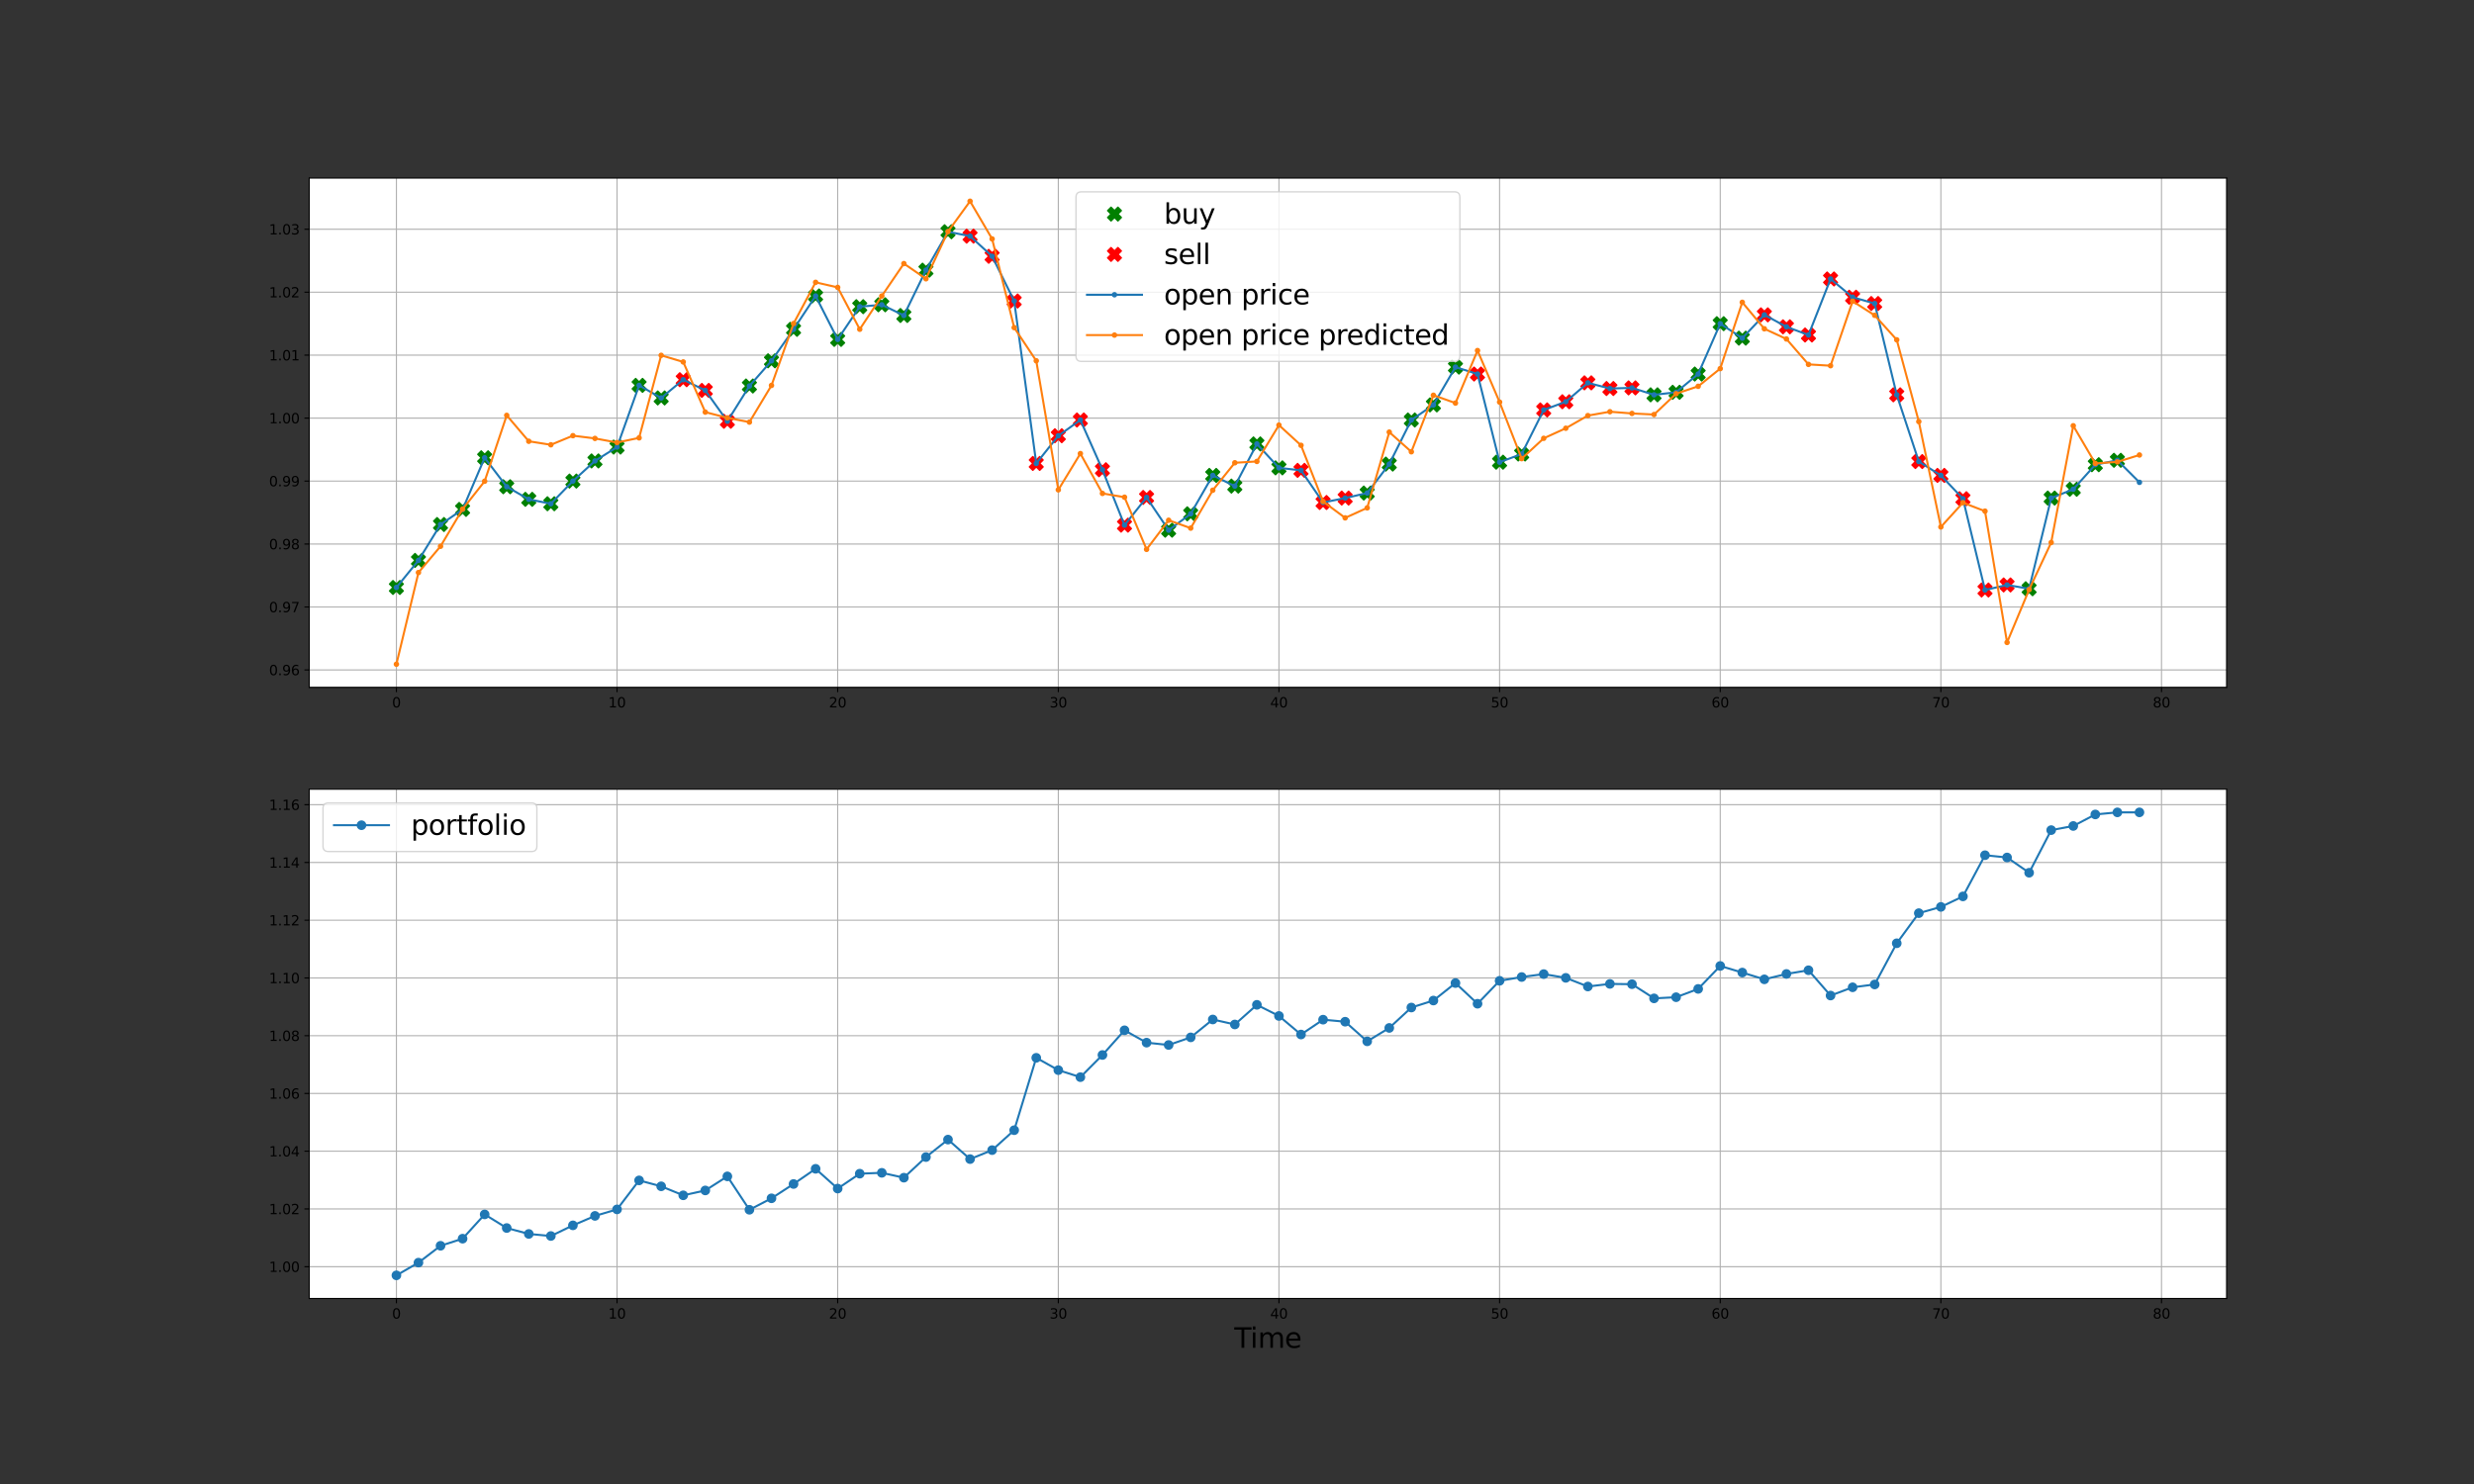 <?xml version="1.0" encoding="utf-8" standalone="no"?>
<!DOCTYPE svg PUBLIC "-//W3C//DTD SVG 1.1//EN"
  "http://www.w3.org/Graphics/SVG/1.1/DTD/svg11.dtd">
<svg xmlns:xlink="http://www.w3.org/1999/xlink" width="1800pt" height="1080pt" viewBox="0 0 1800 1080" xmlns="http://www.w3.org/2000/svg" version="1.1">
 <rect x="0" y="0" width="1800" height="1080" fill="#333333" stroke="none"/>
 <defs>
  <style type="text/css">*{stroke-linejoin: round; stroke-linecap: butt}</style>
 </defs>
 <g id="figure_1">
  <g id="patch_1">
   <path d="M 0 1080 
L 1800 1080 
L 1800 0 
L 0 0 
L 0 1080 
z
" style="fill: none"/>
  </g>
  <g id="axes_1">
   <g id="patch_2">
    <path d="M 225 500.236 
L 1620 500.236 
L 1620 129.6 
L 225 129.6 
z
" style="fill: #ffffff"/>
   </g>
   <g id="matplotlib.axis_1">
    <g id="xtick_1">
     <g id="line2d_1">
      <path d="M 288.409 500.236 
L 288.409 129.6 
" clip-path="url(#pa20d0de28b)" style="fill: none; stroke: #b0b0b0; stroke-width: 0.8; stroke-linecap: square"/>
     </g>
     <g id="line2d_2">
      <defs>
       <path id="m191e12ea8a" d="M 0 0 
L 0 3.5 
" style="stroke: #000000; stroke-width: 0.8"/>
      </defs>
      <g>
       <use xlink:href="#m191e12ea8a" x="288.409" y="500.236" style="stroke: #000000; stroke-width: 0.8"/>
      </g>
     </g>
     <g id="text_1">
      <!-- 0 -->
      <g transform="translate(285.228 514.835)scale(0.1 -0.1)">
       <defs>
        <path id="DejaVuSans-30" d="M 2034 4250 
Q 1547 4250 1301 3770 
Q 1056 3291 1056 2328 
Q 1056 1369 1301 889 
Q 1547 409 2034 409 
Q 2525 409 2770 889 
Q 3016 1369 3016 2328 
Q 3016 3291 2770 3770 
Q 2525 4250 2034 4250 
z
M 2034 4750 
Q 2819 4750 3233 4129 
Q 3647 3509 3647 2328 
Q 3647 1150 3233 529 
Q 2819 -91 2034 -91 
Q 1250 -91 836 529 
Q 422 1150 422 2328 
Q 422 3509 836 4129 
Q 1250 4750 2034 4750 
z
" transform="scale(0.016)"/>
       </defs>
       <use xlink:href="#DejaVuSans-30"/>
      </g>
     </g>
    </g>
    <g id="xtick_2">
     <g id="line2d_3">
      <path d="M 448.938 500.236 
L 448.938 129.6 
" clip-path="url(#pa20d0de28b)" style="fill: none; stroke: #b0b0b0; stroke-width: 0.8; stroke-linecap: square"/>
     </g>
     <g id="line2d_4">
      <g>
       <use xlink:href="#m191e12ea8a" x="448.938" y="500.236" style="stroke: #000000; stroke-width: 0.8"/>
      </g>
     </g>
     <g id="text_2">
      <!-- 10 -->
      <g transform="translate(442.576 514.835)scale(0.1 -0.1)">
       <defs>
        <path id="DejaVuSans-31" d="M 794 531 
L 1825 531 
L 1825 4091 
L 703 3866 
L 703 4441 
L 1819 4666 
L 2450 4666 
L 2450 531 
L 3481 531 
L 3481 0 
L 794 0 
L 794 531 
z
" transform="scale(0.016)"/>
       </defs>
       <use xlink:href="#DejaVuSans-31"/>
       <use xlink:href="#DejaVuSans-30" x="63.623"/>
      </g>
     </g>
    </g>
    <g id="xtick_3">
     <g id="line2d_5">
      <path d="M 609.468 500.236 
L 609.468 129.6 
" clip-path="url(#pa20d0de28b)" style="fill: none; stroke: #b0b0b0; stroke-width: 0.8; stroke-linecap: square"/>
     </g>
     <g id="line2d_6">
      <g>
       <use xlink:href="#m191e12ea8a" x="609.468" y="500.236" style="stroke: #000000; stroke-width: 0.8"/>
      </g>
     </g>
     <g id="text_3">
      <!-- 20 -->
      <g transform="translate(603.105 514.835)scale(0.1 -0.1)">
       <defs>
        <path id="DejaVuSans-32" d="M 1228 531 
L 3431 531 
L 3431 0 
L 469 0 
L 469 531 
Q 828 903 1448 1529 
Q 2069 2156 2228 2338 
Q 2531 2678 2651 2914 
Q 2772 3150 2772 3378 
Q 2772 3750 2511 3984 
Q 2250 4219 1831 4219 
Q 1534 4219 1204 4116 
Q 875 4013 500 3803 
L 500 4441 
Q 881 4594 1212 4672 
Q 1544 4750 1819 4750 
Q 2544 4750 2975 4387 
Q 3406 4025 3406 3419 
Q 3406 3131 3298 2873 
Q 3191 2616 2906 2266 
Q 2828 2175 2409 1742 
Q 1991 1309 1228 531 
z
" transform="scale(0.016)"/>
       </defs>
       <use xlink:href="#DejaVuSans-32"/>
       <use xlink:href="#DejaVuSans-30" x="63.623"/>
      </g>
     </g>
    </g>
    <g id="xtick_4">
     <g id="line2d_7">
      <path d="M 769.997 500.236 
L 769.997 129.6 
" clip-path="url(#pa20d0de28b)" style="fill: none; stroke: #b0b0b0; stroke-width: 0.8; stroke-linecap: square"/>
     </g>
     <g id="line2d_8">
      <g>
       <use xlink:href="#m191e12ea8a" x="769.997" y="500.236" style="stroke: #000000; stroke-width: 0.8"/>
      </g>
     </g>
     <g id="text_4">
      <!-- 30 -->
      <g transform="translate(763.635 514.835)scale(0.1 -0.1)">
       <defs>
        <path id="DejaVuSans-33" d="M 2597 2516 
Q 3050 2419 3304 2112 
Q 3559 1806 3559 1356 
Q 3559 666 3084 287 
Q 2609 -91 1734 -91 
Q 1441 -91 1130 -33 
Q 819 25 488 141 
L 488 750 
Q 750 597 1062 519 
Q 1375 441 1716 441 
Q 2309 441 2620 675 
Q 2931 909 2931 1356 
Q 2931 1769 2642 2001 
Q 2353 2234 1838 2234 
L 1294 2234 
L 1294 2753 
L 1863 2753 
Q 2328 2753 2575 2939 
Q 2822 3125 2822 3475 
Q 2822 3834 2567 4026 
Q 2313 4219 1838 4219 
Q 1578 4219 1281 4162 
Q 984 4106 628 3988 
L 628 4550 
Q 988 4650 1302 4700 
Q 1616 4750 1894 4750 
Q 2613 4750 3031 4423 
Q 3450 4097 3450 3541 
Q 3450 3153 3228 2886 
Q 3006 2619 2597 2516 
z
" transform="scale(0.016)"/>
       </defs>
       <use xlink:href="#DejaVuSans-33"/>
       <use xlink:href="#DejaVuSans-30" x="63.623"/>
      </g>
     </g>
    </g>
    <g id="xtick_5">
     <g id="line2d_9">
      <path d="M 930.526 500.236 
L 930.526 129.6 
" clip-path="url(#pa20d0de28b)" style="fill: none; stroke: #b0b0b0; stroke-width: 0.8; stroke-linecap: square"/>
     </g>
     <g id="line2d_10">
      <g>
       <use xlink:href="#m191e12ea8a" x="930.526" y="500.236" style="stroke: #000000; stroke-width: 0.8"/>
      </g>
     </g>
     <g id="text_5">
      <!-- 40 -->
      <g transform="translate(924.164 514.835)scale(0.1 -0.1)">
       <defs>
        <path id="DejaVuSans-34" d="M 2419 4116 
L 825 1625 
L 2419 1625 
L 2419 4116 
z
M 2253 4666 
L 3047 4666 
L 3047 1625 
L 3713 1625 
L 3713 1100 
L 3047 1100 
L 3047 0 
L 2419 0 
L 2419 1100 
L 313 1100 
L 313 1709 
L 2253 4666 
z
" transform="scale(0.016)"/>
       </defs>
       <use xlink:href="#DejaVuSans-34"/>
       <use xlink:href="#DejaVuSans-30" x="63.623"/>
      </g>
     </g>
    </g>
    <g id="xtick_6">
     <g id="line2d_11">
      <path d="M 1091.056 500.236 
L 1091.056 129.6 
" clip-path="url(#pa20d0de28b)" style="fill: none; stroke: #b0b0b0; stroke-width: 0.8; stroke-linecap: square"/>
     </g>
     <g id="line2d_12">
      <g>
       <use xlink:href="#m191e12ea8a" x="1091.056" y="500.236" style="stroke: #000000; stroke-width: 0.8"/>
      </g>
     </g>
     <g id="text_6">
      <!-- 50 -->
      <g transform="translate(1084.693 514.835)scale(0.1 -0.1)">
       <defs>
        <path id="DejaVuSans-35" d="M 691 4666 
L 3169 4666 
L 3169 4134 
L 1269 4134 
L 1269 2991 
Q 1406 3038 1543 3061 
Q 1681 3084 1819 3084 
Q 2600 3084 3056 2656 
Q 3513 2228 3513 1497 
Q 3513 744 3044 326 
Q 2575 -91 1722 -91 
Q 1428 -91 1123 -41 
Q 819 9 494 109 
L 494 744 
Q 775 591 1075 516 
Q 1375 441 1709 441 
Q 2250 441 2565 725 
Q 2881 1009 2881 1497 
Q 2881 1984 2565 2268 
Q 2250 2553 1709 2553 
Q 1456 2553 1204 2497 
Q 953 2441 691 2322 
L 691 4666 
z
" transform="scale(0.016)"/>
       </defs>
       <use xlink:href="#DejaVuSans-35"/>
       <use xlink:href="#DejaVuSans-30" x="63.623"/>
      </g>
     </g>
    </g>
    <g id="xtick_7">
     <g id="line2d_13">
      <path d="M 1251.585 500.236 
L 1251.585 129.6 
" clip-path="url(#pa20d0de28b)" style="fill: none; stroke: #b0b0b0; stroke-width: 0.8; stroke-linecap: square"/>
     </g>
     <g id="line2d_14">
      <g>
       <use xlink:href="#m191e12ea8a" x="1251.585" y="500.236" style="stroke: #000000; stroke-width: 0.8"/>
      </g>
     </g>
     <g id="text_7">
      <!-- 60 -->
      <g transform="translate(1245.223 514.835)scale(0.1 -0.1)">
       <defs>
        <path id="DejaVuSans-36" d="M 2113 2584 
Q 1688 2584 1439 2293 
Q 1191 2003 1191 1497 
Q 1191 994 1439 701 
Q 1688 409 2113 409 
Q 2538 409 2786 701 
Q 3034 994 3034 1497 
Q 3034 2003 2786 2293 
Q 2538 2584 2113 2584 
z
M 3366 4563 
L 3366 3988 
Q 3128 4100 2886 4159 
Q 2644 4219 2406 4219 
Q 1781 4219 1451 3797 
Q 1122 3375 1075 2522 
Q 1259 2794 1537 2939 
Q 1816 3084 2150 3084 
Q 2853 3084 3261 2657 
Q 3669 2231 3669 1497 
Q 3669 778 3244 343 
Q 2819 -91 2113 -91 
Q 1303 -91 875 529 
Q 447 1150 447 2328 
Q 447 3434 972 4092 
Q 1497 4750 2381 4750 
Q 2619 4750 2861 4703 
Q 3103 4656 3366 4563 
z
" transform="scale(0.016)"/>
       </defs>
       <use xlink:href="#DejaVuSans-36"/>
       <use xlink:href="#DejaVuSans-30" x="63.623"/>
      </g>
     </g>
    </g>
    <g id="xtick_8">
     <g id="line2d_15">
      <path d="M 1412.114 500.236 
L 1412.114 129.6 
" clip-path="url(#pa20d0de28b)" style="fill: none; stroke: #b0b0b0; stroke-width: 0.8; stroke-linecap: square"/>
     </g>
     <g id="line2d_16">
      <g>
       <use xlink:href="#m191e12ea8a" x="1412.114" y="500.236" style="stroke: #000000; stroke-width: 0.8"/>
      </g>
     </g>
     <g id="text_8">
      <!-- 70 -->
      <g transform="translate(1405.752 514.835)scale(0.1 -0.1)">
       <defs>
        <path id="DejaVuSans-37" d="M 525 4666 
L 3525 4666 
L 3525 4397 
L 1831 0 
L 1172 0 
L 2766 4134 
L 525 4134 
L 525 4666 
z
" transform="scale(0.016)"/>
       </defs>
       <use xlink:href="#DejaVuSans-37"/>
       <use xlink:href="#DejaVuSans-30" x="63.623"/>
      </g>
     </g>
    </g>
    <g id="xtick_9">
     <g id="line2d_17">
      <path d="M 1572.644 500.236 
L 1572.644 129.6 
" clip-path="url(#pa20d0de28b)" style="fill: none; stroke: #b0b0b0; stroke-width: 0.8; stroke-linecap: square"/>
     </g>
     <g id="line2d_18">
      <g>
       <use xlink:href="#m191e12ea8a" x="1572.644" y="500.236" style="stroke: #000000; stroke-width: 0.8"/>
      </g>
     </g>
     <g id="text_9">
      <!-- 80 -->
      <g transform="translate(1566.281 514.835)scale(0.1 -0.1)">
       <defs>
        <path id="DejaVuSans-38" d="M 2034 2216 
Q 1584 2216 1326 1975 
Q 1069 1734 1069 1313 
Q 1069 891 1326 650 
Q 1584 409 2034 409 
Q 2484 409 2743 651 
Q 3003 894 3003 1313 
Q 3003 1734 2745 1975 
Q 2488 2216 2034 2216 
z
M 1403 2484 
Q 997 2584 770 2862 
Q 544 3141 544 3541 
Q 544 4100 942 4425 
Q 1341 4750 2034 4750 
Q 2731 4750 3128 4425 
Q 3525 4100 3525 3541 
Q 3525 3141 3298 2862 
Q 3072 2584 2669 2484 
Q 3125 2378 3379 2068 
Q 3634 1759 3634 1313 
Q 3634 634 3220 271 
Q 2806 -91 2034 -91 
Q 1263 -91 848 271 
Q 434 634 434 1313 
Q 434 1759 690 2068 
Q 947 2378 1403 2484 
z
M 1172 3481 
Q 1172 3119 1398 2916 
Q 1625 2713 2034 2713 
Q 2441 2713 2670 2916 
Q 2900 3119 2900 3481 
Q 2900 3844 2670 4047 
Q 2441 4250 2034 4250 
Q 1625 4250 1398 4047 
Q 1172 3844 1172 3481 
z
" transform="scale(0.016)"/>
       </defs>
       <use xlink:href="#DejaVuSans-38"/>
       <use xlink:href="#DejaVuSans-30" x="63.623"/>
      </g>
     </g>
    </g>
   </g>
   <g id="matplotlib.axis_2">
    <g id="ytick_1">
     <g id="line2d_19">
      <path d="M 225 487.571 
L 1620 487.571 
" clip-path="url(#pa20d0de28b)" style="fill: none; stroke: #b0b0b0; stroke-width: 0.8; stroke-linecap: square"/>
     </g>
     <g id="line2d_20">
      <defs>
       <path id="m835e6fe83a" d="M 0 0 
L -3.5 0 
" style="stroke: #000000; stroke-width: 0.8"/>
      </defs>
      <g>
       <use xlink:href="#m835e6fe83a" x="225" y="487.571" style="stroke: #000000; stroke-width: 0.8"/>
      </g>
     </g>
     <g id="text_10">
      <!-- 0.96 -->
      <g transform="translate(195.734 491.37)scale(0.1 -0.1)">
       <defs>
        <path id="DejaVuSans-2e" d="M 684 794 
L 1344 794 
L 1344 0 
L 684 0 
L 684 794 
z
" transform="scale(0.016)"/>
        <path id="DejaVuSans-39" d="M 703 97 
L 703 672 
Q 941 559 1184 500 
Q 1428 441 1663 441 
Q 2288 441 2617 861 
Q 2947 1281 2994 2138 
Q 2813 1869 2534 1725 
Q 2256 1581 1919 1581 
Q 1219 1581 811 2004 
Q 403 2428 403 3163 
Q 403 3881 828 4315 
Q 1253 4750 1959 4750 
Q 2769 4750 3195 4129 
Q 3622 3509 3622 2328 
Q 3622 1225 3098 567 
Q 2575 -91 1691 -91 
Q 1453 -91 1209 -44 
Q 966 3 703 97 
z
M 1959 2075 
Q 2384 2075 2632 2365 
Q 2881 2656 2881 3163 
Q 2881 3666 2632 3958 
Q 2384 4250 1959 4250 
Q 1534 4250 1286 3958 
Q 1038 3666 1038 3163 
Q 1038 2656 1286 2365 
Q 1534 2075 1959 2075 
z
" transform="scale(0.016)"/>
       </defs>
       <use xlink:href="#DejaVuSans-30"/>
       <use xlink:href="#DejaVuSans-2e" x="63.623"/>
       <use xlink:href="#DejaVuSans-39" x="95.41"/>
       <use xlink:href="#DejaVuSans-36" x="159.033"/>
      </g>
     </g>
    </g>
    <g id="ytick_2">
     <g id="line2d_21">
      <path d="M 225 441.749 
L 1620 441.749 
" clip-path="url(#pa20d0de28b)" style="fill: none; stroke: #b0b0b0; stroke-width: 0.8; stroke-linecap: square"/>
     </g>
     <g id="line2d_22">
      <g>
       <use xlink:href="#m835e6fe83a" x="225" y="441.749" style="stroke: #000000; stroke-width: 0.8"/>
      </g>
     </g>
     <g id="text_11">
      <!-- 0.97 -->
      <g transform="translate(195.734 445.548)scale(0.1 -0.1)">
       <use xlink:href="#DejaVuSans-30"/>
       <use xlink:href="#DejaVuSans-2e" x="63.623"/>
       <use xlink:href="#DejaVuSans-39" x="95.41"/>
       <use xlink:href="#DejaVuSans-37" x="159.033"/>
      </g>
     </g>
    </g>
    <g id="ytick_3">
     <g id="line2d_23">
      <path d="M 225 395.927 
L 1620 395.927 
" clip-path="url(#pa20d0de28b)" style="fill: none; stroke: #b0b0b0; stroke-width: 0.8; stroke-linecap: square"/>
     </g>
     <g id="line2d_24">
      <g>
       <use xlink:href="#m835e6fe83a" x="225" y="395.927" style="stroke: #000000; stroke-width: 0.8"/>
      </g>
     </g>
     <g id="text_12">
      <!-- 0.98 -->
      <g transform="translate(195.734 399.727)scale(0.1 -0.1)">
       <use xlink:href="#DejaVuSans-30"/>
       <use xlink:href="#DejaVuSans-2e" x="63.623"/>
       <use xlink:href="#DejaVuSans-39" x="95.41"/>
       <use xlink:href="#DejaVuSans-38" x="159.033"/>
      </g>
     </g>
    </g>
    <g id="ytick_4">
     <g id="line2d_25">
      <path d="M 225 350.106 
L 1620 350.106 
" clip-path="url(#pa20d0de28b)" style="fill: none; stroke: #b0b0b0; stroke-width: 0.8; stroke-linecap: square"/>
     </g>
     <g id="line2d_26">
      <g>
       <use xlink:href="#m835e6fe83a" x="225" y="350.106" style="stroke: #000000; stroke-width: 0.8"/>
      </g>
     </g>
     <g id="text_13">
      <!-- 0.99 -->
      <g transform="translate(195.734 353.905)scale(0.1 -0.1)">
       <use xlink:href="#DejaVuSans-30"/>
       <use xlink:href="#DejaVuSans-2e" x="63.623"/>
       <use xlink:href="#DejaVuSans-39" x="95.41"/>
       <use xlink:href="#DejaVuSans-39" x="159.033"/>
      </g>
     </g>
    </g>
    <g id="ytick_5">
     <g id="line2d_27">
      <path d="M 225 304.284 
L 1620 304.284 
" clip-path="url(#pa20d0de28b)" style="fill: none; stroke: #b0b0b0; stroke-width: 0.8; stroke-linecap: square"/>
     </g>
     <g id="line2d_28">
      <g>
       <use xlink:href="#m835e6fe83a" x="225" y="304.284" style="stroke: #000000; stroke-width: 0.8"/>
      </g>
     </g>
     <g id="text_14">
      <!-- 1.00 -->
      <g transform="translate(195.734 308.083)scale(0.1 -0.1)">
       <use xlink:href="#DejaVuSans-31"/>
       <use xlink:href="#DejaVuSans-2e" x="63.623"/>
       <use xlink:href="#DejaVuSans-30" x="95.41"/>
       <use xlink:href="#DejaVuSans-30" x="159.033"/>
      </g>
     </g>
    </g>
    <g id="ytick_6">
     <g id="line2d_29">
      <path d="M 225 258.462 
L 1620 258.462 
" clip-path="url(#pa20d0de28b)" style="fill: none; stroke: #b0b0b0; stroke-width: 0.8; stroke-linecap: square"/>
     </g>
     <g id="line2d_30">
      <g>
       <use xlink:href="#m835e6fe83a" x="225" y="258.462" style="stroke: #000000; stroke-width: 0.8"/>
      </g>
     </g>
     <g id="text_15">
      <!-- 1.01 -->
      <g transform="translate(195.734 262.261)scale(0.1 -0.1)">
       <use xlink:href="#DejaVuSans-31"/>
       <use xlink:href="#DejaVuSans-2e" x="63.623"/>
       <use xlink:href="#DejaVuSans-30" x="95.41"/>
       <use xlink:href="#DejaVuSans-31" x="159.033"/>
      </g>
     </g>
    </g>
    <g id="ytick_7">
     <g id="line2d_31">
      <path d="M 225 212.64 
L 1620 212.64 
" clip-path="url(#pa20d0de28b)" style="fill: none; stroke: #b0b0b0; stroke-width: 0.8; stroke-linecap: square"/>
     </g>
     <g id="line2d_32">
      <g>
       <use xlink:href="#m835e6fe83a" x="225" y="212.64" style="stroke: #000000; stroke-width: 0.8"/>
      </g>
     </g>
     <g id="text_16">
      <!-- 1.02 -->
      <g transform="translate(195.734 216.44)scale(0.1 -0.1)">
       <use xlink:href="#DejaVuSans-31"/>
       <use xlink:href="#DejaVuSans-2e" x="63.623"/>
       <use xlink:href="#DejaVuSans-30" x="95.41"/>
       <use xlink:href="#DejaVuSans-32" x="159.033"/>
      </g>
     </g>
    </g>
    <g id="ytick_8">
     <g id="line2d_33">
      <path d="M 225 166.819 
L 1620 166.819 
" clip-path="url(#pa20d0de28b)" style="fill: none; stroke: #b0b0b0; stroke-width: 0.8; stroke-linecap: square"/>
     </g>
     <g id="line2d_34">
      <g>
       <use xlink:href="#m835e6fe83a" x="225" y="166.819" style="stroke: #000000; stroke-width: 0.8"/>
      </g>
     </g>
     <g id="text_17">
      <!-- 1.03 -->
      <g transform="translate(195.734 170.618)scale(0.1 -0.1)">
       <use xlink:href="#DejaVuSans-31"/>
       <use xlink:href="#DejaVuSans-2e" x="63.623"/>
       <use xlink:href="#DejaVuSans-30" x="95.41"/>
       <use xlink:href="#DejaVuSans-33" x="159.033"/>
      </g>
     </g>
    </g>
   </g>
   <g id="line2d_35">
    <defs>
     <path id="m13e415a3f4" d="M -2.5 5 
L 0 2.5 
L 2.5 5 
L 5 2.5 
L 2.5 0 
L 5 -2.5 
L 2.5 -5 
L 0 -2.5 
L -2.5 -5 
L -5 -2.5 
L -2.5 0 
L -5 2.5 
z
" style="stroke: #008000; stroke-linejoin: miter"/>
    </defs>
    <g clip-path="url(#pa20d0de28b)">
     <use xlink:href="#m13e415a3f4" x="288.409" y="427.544" style="fill: #008000; stroke: #008000; stroke-linejoin: miter"/>
     <use xlink:href="#m13e415a3f4" x="304.462" y="407.841" style="fill: #008000; stroke: #008000; stroke-linejoin: miter"/>
     <use xlink:href="#m13e415a3f4" x="320.515" y="381.723" style="fill: #008000; stroke: #008000; stroke-linejoin: miter"/>
     <use xlink:href="#m13e415a3f4" x="336.568" y="370.726" style="fill: #008000; stroke: #008000; stroke-linejoin: miter"/>
     <use xlink:href="#m13e415a3f4" x="352.621" y="333.152" style="fill: #008000; stroke: #008000; stroke-linejoin: miter"/>
     <use xlink:href="#m13e415a3f4" x="368.674" y="354.23" style="fill: #008000; stroke: #008000; stroke-linejoin: miter"/>
     <use xlink:href="#m13e415a3f4" x="384.727" y="363.394" style="fill: #008000; stroke: #008000; stroke-linejoin: miter"/>
     <use xlink:href="#m13e415a3f4" x="400.78" y="366.602" style="fill: #008000; stroke: #008000; stroke-linejoin: miter"/>
     <use xlink:href="#m13e415a3f4" x="416.833" y="350.106" style="fill: #008000; stroke: #008000; stroke-linejoin: miter"/>
     <use xlink:href="#m13e415a3f4" x="432.886" y="335.443" style="fill: #008000; stroke: #008000; stroke-linejoin: miter"/>
     <use xlink:href="#m13e415a3f4" x="448.938" y="325.362" style="fill: #008000; stroke: #008000; stroke-linejoin: miter"/>
     <use xlink:href="#m13e415a3f4" x="464.991" y="280.457" style="fill: #008000; stroke: #008000; stroke-linejoin: miter"/>
     <use xlink:href="#m13e415a3f4" x="481.044" y="289.621" style="fill: #008000; stroke: #008000; stroke-linejoin: miter"/>
     <use xlink:href="#m13e415a3f4" x="545.256" y="280.915" style="fill: #008000; stroke: #008000; stroke-linejoin: miter"/>
     <use xlink:href="#m13e415a3f4" x="561.309" y="262.586" style="fill: #008000; stroke: #008000; stroke-linejoin: miter"/>
     <use xlink:href="#m13e415a3f4" x="577.362" y="239.675" style="fill: #008000; stroke: #008000; stroke-linejoin: miter"/>
     <use xlink:href="#m13e415a3f4" x="593.415" y="215.39" style="fill: #008000; stroke: #008000; stroke-linejoin: miter"/>
     <use xlink:href="#m13e415a3f4" x="609.468" y="247.007" style="fill: #008000; stroke: #008000; stroke-linejoin: miter"/>
     <use xlink:href="#m13e415a3f4" x="625.521" y="223.179" style="fill: #008000; stroke: #008000; stroke-linejoin: miter"/>
     <use xlink:href="#m13e415a3f4" x="641.574" y="221.805" style="fill: #008000; stroke: #008000; stroke-linejoin: miter"/>
     <use xlink:href="#m13e415a3f4" x="657.627" y="229.594" style="fill: #008000; stroke: #008000; stroke-linejoin: miter"/>
     <use xlink:href="#m13e415a3f4" x="673.68" y="196.603" style="fill: #008000; stroke: #008000; stroke-linejoin: miter"/>
     <use xlink:href="#m13e415a3f4" x="689.732" y="168.652" style="fill: #008000; stroke: #008000; stroke-linejoin: miter"/>
     <use xlink:href="#m13e415a3f4" x="850.262" y="385.847" style="fill: #008000; stroke: #008000; stroke-linejoin: miter"/>
     <use xlink:href="#m13e415a3f4" x="866.315" y="373.933" style="fill: #008000; stroke: #008000; stroke-linejoin: miter"/>
     <use xlink:href="#m13e415a3f4" x="882.368" y="345.982" style="fill: #008000; stroke: #008000; stroke-linejoin: miter"/>
     <use xlink:href="#m13e415a3f4" x="898.421" y="353.771" style="fill: #008000; stroke: #008000; stroke-linejoin: miter"/>
     <use xlink:href="#m13e415a3f4" x="914.474" y="323.071" style="fill: #008000; stroke: #008000; stroke-linejoin: miter"/>
     <use xlink:href="#m13e415a3f4" x="930.526" y="340.483" style="fill: #008000; stroke: #008000; stroke-linejoin: miter"/>
     <use xlink:href="#m13e415a3f4" x="994.738" y="358.812" style="fill: #008000; stroke: #008000; stroke-linejoin: miter"/>
     <use xlink:href="#m13e415a3f4" x="1010.791" y="337.734" style="fill: #008000; stroke: #008000; stroke-linejoin: miter"/>
     <use xlink:href="#m13e415a3f4" x="1026.844" y="305.659" style="fill: #008000; stroke: #008000; stroke-linejoin: miter"/>
     <use xlink:href="#m13e415a3f4" x="1042.897" y="294.661" style="fill: #008000; stroke: #008000; stroke-linejoin: miter"/>
     <use xlink:href="#m13e415a3f4" x="1058.95" y="267.168" style="fill: #008000; stroke: #008000; stroke-linejoin: miter"/>
     <use xlink:href="#m13e415a3f4" x="1091.056" y="336.359" style="fill: #008000; stroke: #008000; stroke-linejoin: miter"/>
     <use xlink:href="#m13e415a3f4" x="1107.109" y="330.402" style="fill: #008000; stroke: #008000; stroke-linejoin: miter"/>
     <use xlink:href="#m13e415a3f4" x="1203.426" y="287.33" style="fill: #008000; stroke: #008000; stroke-linejoin: miter"/>
     <use xlink:href="#m13e415a3f4" x="1219.479" y="285.497" style="fill: #008000; stroke: #008000; stroke-linejoin: miter"/>
     <use xlink:href="#m13e415a3f4" x="1235.532" y="272.209" style="fill: #008000; stroke: #008000; stroke-linejoin: miter"/>
     <use xlink:href="#m13e415a3f4" x="1251.585" y="235.551" style="fill: #008000; stroke: #008000; stroke-linejoin: miter"/>
     <use xlink:href="#m13e415a3f4" x="1267.638" y="246.09" style="fill: #008000; stroke: #008000; stroke-linejoin: miter"/>
     <use xlink:href="#m13e415a3f4" x="1476.326" y="428.461" style="fill: #008000; stroke: #008000; stroke-linejoin: miter"/>
     <use xlink:href="#m13e415a3f4" x="1492.379" y="362.478" style="fill: #008000; stroke: #008000; stroke-linejoin: miter"/>
     <use xlink:href="#m13e415a3f4" x="1508.432" y="356.063" style="fill: #008000; stroke: #008000; stroke-linejoin: miter"/>
     <use xlink:href="#m13e415a3f4" x="1524.485" y="338.192" style="fill: #008000; stroke: #008000; stroke-linejoin: miter"/>
     <use xlink:href="#m13e415a3f4" x="1540.538" y="334.985" style="fill: #008000; stroke: #008000; stroke-linejoin: miter"/>
    </g>
   </g>
   <g id="line2d_36">
    <defs>
     <path id="mbb1dfb7578" d="M -2.5 5 
L 0 2.5 
L 2.5 5 
L 5 2.5 
L 2.5 0 
L 5 -2.5 
L 2.5 -5 
L 0 -2.5 
L -2.5 -5 
L -5 -2.5 
L -2.5 0 
L -5 2.5 
z
" style="stroke: #ff0000; stroke-linejoin: miter"/>
    </defs>
    <g clip-path="url(#pa20d0de28b)">
     <use xlink:href="#mbb1dfb7578" x="497.097" y="276.333" style="fill: #ff0000; stroke: #ff0000; stroke-linejoin: miter"/>
     <use xlink:href="#mbb1dfb7578" x="513.15" y="284.122" style="fill: #ff0000; stroke: #ff0000; stroke-linejoin: miter"/>
     <use xlink:href="#mbb1dfb7578" x="529.203" y="306.575" style="fill: #ff0000; stroke: #ff0000; stroke-linejoin: miter"/>
     <use xlink:href="#mbb1dfb7578" x="705.785" y="171.859" style="fill: #ff0000; stroke: #ff0000; stroke-linejoin: miter"/>
     <use xlink:href="#mbb1dfb7578" x="721.838" y="186.522" style="fill: #ff0000; stroke: #ff0000; stroke-linejoin: miter"/>
     <use xlink:href="#mbb1dfb7578" x="737.891" y="219.055" style="fill: #ff0000; stroke: #ff0000; stroke-linejoin: miter"/>
     <use xlink:href="#mbb1dfb7578" x="753.944" y="337.276" style="fill: #ff0000; stroke: #ff0000; stroke-linejoin: miter"/>
     <use xlink:href="#mbb1dfb7578" x="769.997" y="317.114" style="fill: #ff0000; stroke: #ff0000; stroke-linejoin: miter"/>
     <use xlink:href="#mbb1dfb7578" x="786.05" y="305.659" style="fill: #ff0000; stroke: #ff0000; stroke-linejoin: miter"/>
     <use xlink:href="#mbb1dfb7578" x="802.103" y="341.858" style="fill: #ff0000; stroke: #ff0000; stroke-linejoin: miter"/>
     <use xlink:href="#mbb1dfb7578" x="818.156" y="382.181" style="fill: #ff0000; stroke: #ff0000; stroke-linejoin: miter"/>
     <use xlink:href="#mbb1dfb7578" x="834.209" y="362.019" style="fill: #ff0000; stroke: #ff0000; stroke-linejoin: miter"/>
     <use xlink:href="#mbb1dfb7578" x="946.579" y="342.316" style="fill: #ff0000; stroke: #ff0000; stroke-linejoin: miter"/>
     <use xlink:href="#mbb1dfb7578" x="962.632" y="365.685" style="fill: #ff0000; stroke: #ff0000; stroke-linejoin: miter"/>
     <use xlink:href="#mbb1dfb7578" x="978.685" y="362.478" style="fill: #ff0000; stroke: #ff0000; stroke-linejoin: miter"/>
     <use xlink:href="#mbb1dfb7578" x="1075.003" y="272.209" style="fill: #ff0000; stroke: #ff0000; stroke-linejoin: miter"/>
     <use xlink:href="#mbb1dfb7578" x="1123.162" y="298.327" style="fill: #ff0000; stroke: #ff0000; stroke-linejoin: miter"/>
     <use xlink:href="#mbb1dfb7578" x="1139.215" y="292.37" style="fill: #ff0000; stroke: #ff0000; stroke-linejoin: miter"/>
     <use xlink:href="#mbb1dfb7578" x="1155.268" y="278.624" style="fill: #ff0000; stroke: #ff0000; stroke-linejoin: miter"/>
     <use xlink:href="#mbb1dfb7578" x="1171.32" y="282.748" style="fill: #ff0000; stroke: #ff0000; stroke-linejoin: miter"/>
     <use xlink:href="#mbb1dfb7578" x="1187.373" y="282.29" style="fill: #ff0000; stroke: #ff0000; stroke-linejoin: miter"/>
     <use xlink:href="#mbb1dfb7578" x="1283.691" y="229.136" style="fill: #ff0000; stroke: #ff0000; stroke-linejoin: miter"/>
     <use xlink:href="#mbb1dfb7578" x="1299.744" y="237.842" style="fill: #ff0000; stroke: #ff0000; stroke-linejoin: miter"/>
     <use xlink:href="#mbb1dfb7578" x="1315.797" y="243.799" style="fill: #ff0000; stroke: #ff0000; stroke-linejoin: miter"/>
     <use xlink:href="#mbb1dfb7578" x="1331.85" y="203.018" style="fill: #ff0000; stroke: #ff0000; stroke-linejoin: miter"/>
     <use xlink:href="#mbb1dfb7578" x="1347.903" y="216.306" style="fill: #ff0000; stroke: #ff0000; stroke-linejoin: miter"/>
     <use xlink:href="#mbb1dfb7578" x="1363.956" y="220.888" style="fill: #ff0000; stroke: #ff0000; stroke-linejoin: miter"/>
     <use xlink:href="#mbb1dfb7578" x="1380.009" y="287.33" style="fill: #ff0000; stroke: #ff0000; stroke-linejoin: miter"/>
     <use xlink:href="#mbb1dfb7578" x="1396.062" y="335.901" style="fill: #ff0000; stroke: #ff0000; stroke-linejoin: miter"/>
     <use xlink:href="#mbb1dfb7578" x="1412.114" y="345.982" style="fill: #ff0000; stroke: #ff0000; stroke-linejoin: miter"/>
     <use xlink:href="#mbb1dfb7578" x="1428.167" y="362.936" style="fill: #ff0000; stroke: #ff0000; stroke-linejoin: miter"/>
     <use xlink:href="#mbb1dfb7578" x="1444.22" y="429.377" style="fill: #ff0000; stroke: #ff0000; stroke-linejoin: miter"/>
     <use xlink:href="#mbb1dfb7578" x="1460.273" y="425.712" style="fill: #ff0000; stroke: #ff0000; stroke-linejoin: miter"/>
    </g>
   </g>
   <g id="line2d_37">
    <path d="M 288.409 427.544 
L 304.462 407.841 
L 320.515 381.723 
L 336.568 370.726 
L 352.621 333.152 
L 368.674 354.23 
L 384.727 363.394 
L 400.78 366.602 
L 416.833 350.106 
L 432.886 335.443 
L 448.938 325.362 
L 464.991 280.457 
L 481.044 289.621 
L 497.097 276.333 
L 513.15 284.122 
L 529.203 306.575 
L 545.256 280.915 
L 561.309 262.586 
L 577.362 239.675 
L 593.415 215.39 
L 609.468 247.007 
L 625.521 223.179 
L 641.574 221.805 
L 657.627 229.594 
L 673.68 196.603 
L 689.732 168.652 
L 705.785 171.859 
L 721.838 186.522 
L 737.891 219.055 
L 753.944 337.276 
L 769.997 317.114 
L 786.05 305.659 
L 802.103 341.858 
L 818.156 382.181 
L 834.209 362.019 
L 850.262 385.847 
L 866.315 373.933 
L 882.368 345.982 
L 898.421 353.771 
L 914.474 323.071 
L 930.526 340.483 
L 946.579 342.316 
L 962.632 365.685 
L 978.685 362.478 
L 994.738 358.812 
L 1010.791 337.734 
L 1026.844 305.659 
L 1042.897 294.661 
L 1058.95 267.168 
L 1075.003 272.209 
L 1091.056 336.359 
L 1107.109 330.402 
L 1123.162 298.327 
L 1139.215 292.37 
L 1155.268 278.624 
L 1171.32 282.748 
L 1187.373 282.29 
L 1203.426 287.33 
L 1219.479 285.497 
L 1235.532 272.209 
L 1251.585 235.551 
L 1267.638 246.09 
L 1283.691 229.136 
L 1299.744 237.842 
L 1315.797 243.799 
L 1331.85 203.018 
L 1347.903 216.306 
L 1363.956 220.888 
L 1380.009 287.33 
L 1396.062 335.901 
L 1412.114 345.982 
L 1428.167 362.936 
L 1444.22 429.377 
L 1460.273 425.712 
L 1476.326 428.461 
L 1492.379 362.478 
L 1508.432 356.063 
L 1524.485 338.192 
L 1540.538 334.985 
L 1556.591 351.022 
" clip-path="url(#pa20d0de28b)" style="fill: none; stroke: #1f77b4; stroke-width: 1.5; stroke-linecap: square"/>
    <defs>
     <path id="m6ba075588b" d="M 0 1.5 
C 0.398 1.5 0.779 1.342 1.061 1.061 
C 1.342 0.779 1.5 0.398 1.5 0 
C 1.5 -0.398 1.342 -0.779 1.061 -1.061 
C 0.779 -1.342 0.398 -1.5 0 -1.5 
C -0.398 -1.5 -0.779 -1.342 -1.061 -1.061 
C -1.342 -0.779 -1.5 -0.398 -1.5 0 
C -1.5 0.398 -1.342 0.779 -1.061 1.061 
C -0.779 1.342 -0.398 1.5 0 1.5 
z
" style="stroke: #1f77b4"/>
    </defs>
    <g clip-path="url(#pa20d0de28b)">
     <use xlink:href="#m6ba075588b" x="288.409" y="427.544" style="fill: #1f77b4; stroke: #1f77b4"/>
     <use xlink:href="#m6ba075588b" x="304.462" y="407.841" style="fill: #1f77b4; stroke: #1f77b4"/>
     <use xlink:href="#m6ba075588b" x="320.515" y="381.723" style="fill: #1f77b4; stroke: #1f77b4"/>
     <use xlink:href="#m6ba075588b" x="336.568" y="370.726" style="fill: #1f77b4; stroke: #1f77b4"/>
     <use xlink:href="#m6ba075588b" x="352.621" y="333.152" style="fill: #1f77b4; stroke: #1f77b4"/>
     <use xlink:href="#m6ba075588b" x="368.674" y="354.23" style="fill: #1f77b4; stroke: #1f77b4"/>
     <use xlink:href="#m6ba075588b" x="384.727" y="363.394" style="fill: #1f77b4; stroke: #1f77b4"/>
     <use xlink:href="#m6ba075588b" x="400.78" y="366.602" style="fill: #1f77b4; stroke: #1f77b4"/>
     <use xlink:href="#m6ba075588b" x="416.833" y="350.106" style="fill: #1f77b4; stroke: #1f77b4"/>
     <use xlink:href="#m6ba075588b" x="432.886" y="335.443" style="fill: #1f77b4; stroke: #1f77b4"/>
     <use xlink:href="#m6ba075588b" x="448.938" y="325.362" style="fill: #1f77b4; stroke: #1f77b4"/>
     <use xlink:href="#m6ba075588b" x="464.991" y="280.457" style="fill: #1f77b4; stroke: #1f77b4"/>
     <use xlink:href="#m6ba075588b" x="481.044" y="289.621" style="fill: #1f77b4; stroke: #1f77b4"/>
     <use xlink:href="#m6ba075588b" x="497.097" y="276.333" style="fill: #1f77b4; stroke: #1f77b4"/>
     <use xlink:href="#m6ba075588b" x="513.15" y="284.122" style="fill: #1f77b4; stroke: #1f77b4"/>
     <use xlink:href="#m6ba075588b" x="529.203" y="306.575" style="fill: #1f77b4; stroke: #1f77b4"/>
     <use xlink:href="#m6ba075588b" x="545.256" y="280.915" style="fill: #1f77b4; stroke: #1f77b4"/>
     <use xlink:href="#m6ba075588b" x="561.309" y="262.586" style="fill: #1f77b4; stroke: #1f77b4"/>
     <use xlink:href="#m6ba075588b" x="577.362" y="239.675" style="fill: #1f77b4; stroke: #1f77b4"/>
     <use xlink:href="#m6ba075588b" x="593.415" y="215.39" style="fill: #1f77b4; stroke: #1f77b4"/>
     <use xlink:href="#m6ba075588b" x="609.468" y="247.007" style="fill: #1f77b4; stroke: #1f77b4"/>
     <use xlink:href="#m6ba075588b" x="625.521" y="223.179" style="fill: #1f77b4; stroke: #1f77b4"/>
     <use xlink:href="#m6ba075588b" x="641.574" y="221.805" style="fill: #1f77b4; stroke: #1f77b4"/>
     <use xlink:href="#m6ba075588b" x="657.627" y="229.594" style="fill: #1f77b4; stroke: #1f77b4"/>
     <use xlink:href="#m6ba075588b" x="673.68" y="196.603" style="fill: #1f77b4; stroke: #1f77b4"/>
     <use xlink:href="#m6ba075588b" x="689.732" y="168.652" style="fill: #1f77b4; stroke: #1f77b4"/>
     <use xlink:href="#m6ba075588b" x="705.785" y="171.859" style="fill: #1f77b4; stroke: #1f77b4"/>
     <use xlink:href="#m6ba075588b" x="721.838" y="186.522" style="fill: #1f77b4; stroke: #1f77b4"/>
     <use xlink:href="#m6ba075588b" x="737.891" y="219.055" style="fill: #1f77b4; stroke: #1f77b4"/>
     <use xlink:href="#m6ba075588b" x="753.944" y="337.276" style="fill: #1f77b4; stroke: #1f77b4"/>
     <use xlink:href="#m6ba075588b" x="769.997" y="317.114" style="fill: #1f77b4; stroke: #1f77b4"/>
     <use xlink:href="#m6ba075588b" x="786.05" y="305.659" style="fill: #1f77b4; stroke: #1f77b4"/>
     <use xlink:href="#m6ba075588b" x="802.103" y="341.858" style="fill: #1f77b4; stroke: #1f77b4"/>
     <use xlink:href="#m6ba075588b" x="818.156" y="382.181" style="fill: #1f77b4; stroke: #1f77b4"/>
     <use xlink:href="#m6ba075588b" x="834.209" y="362.019" style="fill: #1f77b4; stroke: #1f77b4"/>
     <use xlink:href="#m6ba075588b" x="850.262" y="385.847" style="fill: #1f77b4; stroke: #1f77b4"/>
     <use xlink:href="#m6ba075588b" x="866.315" y="373.933" style="fill: #1f77b4; stroke: #1f77b4"/>
     <use xlink:href="#m6ba075588b" x="882.368" y="345.982" style="fill: #1f77b4; stroke: #1f77b4"/>
     <use xlink:href="#m6ba075588b" x="898.421" y="353.771" style="fill: #1f77b4; stroke: #1f77b4"/>
     <use xlink:href="#m6ba075588b" x="914.474" y="323.071" style="fill: #1f77b4; stroke: #1f77b4"/>
     <use xlink:href="#m6ba075588b" x="930.526" y="340.483" style="fill: #1f77b4; stroke: #1f77b4"/>
     <use xlink:href="#m6ba075588b" x="946.579" y="342.316" style="fill: #1f77b4; stroke: #1f77b4"/>
     <use xlink:href="#m6ba075588b" x="962.632" y="365.685" style="fill: #1f77b4; stroke: #1f77b4"/>
     <use xlink:href="#m6ba075588b" x="978.685" y="362.478" style="fill: #1f77b4; stroke: #1f77b4"/>
     <use xlink:href="#m6ba075588b" x="994.738" y="358.812" style="fill: #1f77b4; stroke: #1f77b4"/>
     <use xlink:href="#m6ba075588b" x="1010.791" y="337.734" style="fill: #1f77b4; stroke: #1f77b4"/>
     <use xlink:href="#m6ba075588b" x="1026.844" y="305.659" style="fill: #1f77b4; stroke: #1f77b4"/>
     <use xlink:href="#m6ba075588b" x="1042.897" y="294.661" style="fill: #1f77b4; stroke: #1f77b4"/>
     <use xlink:href="#m6ba075588b" x="1058.95" y="267.168" style="fill: #1f77b4; stroke: #1f77b4"/>
     <use xlink:href="#m6ba075588b" x="1075.003" y="272.209" style="fill: #1f77b4; stroke: #1f77b4"/>
     <use xlink:href="#m6ba075588b" x="1091.056" y="336.359" style="fill: #1f77b4; stroke: #1f77b4"/>
     <use xlink:href="#m6ba075588b" x="1107.109" y="330.402" style="fill: #1f77b4; stroke: #1f77b4"/>
     <use xlink:href="#m6ba075588b" x="1123.162" y="298.327" style="fill: #1f77b4; stroke: #1f77b4"/>
     <use xlink:href="#m6ba075588b" x="1139.215" y="292.37" style="fill: #1f77b4; stroke: #1f77b4"/>
     <use xlink:href="#m6ba075588b" x="1155.268" y="278.624" style="fill: #1f77b4; stroke: #1f77b4"/>
     <use xlink:href="#m6ba075588b" x="1171.32" y="282.748" style="fill: #1f77b4; stroke: #1f77b4"/>
     <use xlink:href="#m6ba075588b" x="1187.373" y="282.29" style="fill: #1f77b4; stroke: #1f77b4"/>
     <use xlink:href="#m6ba075588b" x="1203.426" y="287.33" style="fill: #1f77b4; stroke: #1f77b4"/>
     <use xlink:href="#m6ba075588b" x="1219.479" y="285.497" style="fill: #1f77b4; stroke: #1f77b4"/>
     <use xlink:href="#m6ba075588b" x="1235.532" y="272.209" style="fill: #1f77b4; stroke: #1f77b4"/>
     <use xlink:href="#m6ba075588b" x="1251.585" y="235.551" style="fill: #1f77b4; stroke: #1f77b4"/>
     <use xlink:href="#m6ba075588b" x="1267.638" y="246.09" style="fill: #1f77b4; stroke: #1f77b4"/>
     <use xlink:href="#m6ba075588b" x="1283.691" y="229.136" style="fill: #1f77b4; stroke: #1f77b4"/>
     <use xlink:href="#m6ba075588b" x="1299.744" y="237.842" style="fill: #1f77b4; stroke: #1f77b4"/>
     <use xlink:href="#m6ba075588b" x="1315.797" y="243.799" style="fill: #1f77b4; stroke: #1f77b4"/>
     <use xlink:href="#m6ba075588b" x="1331.85" y="203.018" style="fill: #1f77b4; stroke: #1f77b4"/>
     <use xlink:href="#m6ba075588b" x="1347.903" y="216.306" style="fill: #1f77b4; stroke: #1f77b4"/>
     <use xlink:href="#m6ba075588b" x="1363.956" y="220.888" style="fill: #1f77b4; stroke: #1f77b4"/>
     <use xlink:href="#m6ba075588b" x="1380.009" y="287.33" style="fill: #1f77b4; stroke: #1f77b4"/>
     <use xlink:href="#m6ba075588b" x="1396.062" y="335.901" style="fill: #1f77b4; stroke: #1f77b4"/>
     <use xlink:href="#m6ba075588b" x="1412.114" y="345.982" style="fill: #1f77b4; stroke: #1f77b4"/>
     <use xlink:href="#m6ba075588b" x="1428.167" y="362.936" style="fill: #1f77b4; stroke: #1f77b4"/>
     <use xlink:href="#m6ba075588b" x="1444.22" y="429.377" style="fill: #1f77b4; stroke: #1f77b4"/>
     <use xlink:href="#m6ba075588b" x="1460.273" y="425.712" style="fill: #1f77b4; stroke: #1f77b4"/>
     <use xlink:href="#m6ba075588b" x="1476.326" y="428.461" style="fill: #1f77b4; stroke: #1f77b4"/>
     <use xlink:href="#m6ba075588b" x="1492.379" y="362.478" style="fill: #1f77b4; stroke: #1f77b4"/>
     <use xlink:href="#m6ba075588b" x="1508.432" y="356.063" style="fill: #1f77b4; stroke: #1f77b4"/>
     <use xlink:href="#m6ba075588b" x="1524.485" y="338.192" style="fill: #1f77b4; stroke: #1f77b4"/>
     <use xlink:href="#m6ba075588b" x="1540.538" y="334.985" style="fill: #1f77b4; stroke: #1f77b4"/>
     <use xlink:href="#m6ba075588b" x="1556.591" y="351.022" style="fill: #1f77b4; stroke: #1f77b4"/>
    </g>
   </g>
   <g id="line2d_38">
    <path d="M 288.409 483.389 
L 304.462 416.667 
L 320.515 397.567 
L 336.568 370.552 
L 352.621 350.232 
L 368.674 302.288 
L 384.727 321.143 
L 400.78 323.7 
L 416.833 317.074 
L 432.886 319.064 
L 448.938 322.059 
L 464.991 318.662 
L 481.044 258.591 
L 497.097 263.404 
L 513.15 299.924 
L 529.203 304.093 
L 545.256 307.199 
L 561.309 280.507 
L 577.362 235.452 
L 593.415 205.467 
L 609.468 209.147 
L 625.521 239.614 
L 641.574 215.401 
L 657.627 191.828 
L 673.68 202.886 
L 689.732 168.52 
L 705.785 146.447 
L 721.838 173.879 
L 737.891 238.426 
L 753.944 262.555 
L 769.997 356.485 
L 786.05 330.102 
L 802.103 359.097 
L 818.156 361.845 
L 834.209 399.805 
L 850.262 378.624 
L 866.315 384.355 
L 882.368 356.767 
L 898.421 336.786 
L 914.474 335.82 
L 930.526 309.39 
L 946.579 324.093 
L 962.632 364.966 
L 978.685 376.885 
L 994.738 369.607 
L 1010.791 314.471 
L 1026.844 328.785 
L 1042.897 287.638 
L 1058.95 293.345 
L 1075.003 255.12 
L 1091.056 292.631 
L 1107.109 333.79 
L 1123.162 318.988 
L 1139.215 311.667 
L 1155.268 302.458 
L 1171.32 299.625 
L 1187.373 300.89 
L 1203.426 301.679 
L 1219.479 286.506 
L 1235.532 281.135 
L 1251.585 268.272 
L 1267.638 220.011 
L 1283.691 239.278 
L 1299.744 246.704 
L 1315.797 265.19 
L 1331.85 266.143 
L 1347.903 219.253 
L 1363.956 229.48 
L 1380.009 247.299 
L 1396.062 306.808 
L 1412.114 383.494 
L 1428.167 365.851 
L 1444.22 371.994 
L 1460.273 467.543 
L 1476.326 429.108 
L 1492.379 394.827 
L 1508.432 309.853 
L 1524.485 337.257 
L 1540.538 336.146 
L 1556.591 331.136 
" clip-path="url(#pa20d0de28b)" style="fill: none; stroke: #ff7f0e; stroke-width: 1.5; stroke-linecap: square"/>
    <defs>
     <path id="m617fd7faa3" d="M 0 1.5 
C 0.398 1.5 0.779 1.342 1.061 1.061 
C 1.342 0.779 1.5 0.398 1.5 0 
C 1.5 -0.398 1.342 -0.779 1.061 -1.061 
C 0.779 -1.342 0.398 -1.5 0 -1.5 
C -0.398 -1.5 -0.779 -1.342 -1.061 -1.061 
C -1.342 -0.779 -1.5 -0.398 -1.5 0 
C -1.5 0.398 -1.342 0.779 -1.061 1.061 
C -0.779 1.342 -0.398 1.5 0 1.5 
z
" style="stroke: #ff7f0e"/>
    </defs>
    <g clip-path="url(#pa20d0de28b)">
     <use xlink:href="#m617fd7faa3" x="288.409" y="483.389" style="fill: #ff7f0e; stroke: #ff7f0e"/>
     <use xlink:href="#m617fd7faa3" x="304.462" y="416.667" style="fill: #ff7f0e; stroke: #ff7f0e"/>
     <use xlink:href="#m617fd7faa3" x="320.515" y="397.567" style="fill: #ff7f0e; stroke: #ff7f0e"/>
     <use xlink:href="#m617fd7faa3" x="336.568" y="370.552" style="fill: #ff7f0e; stroke: #ff7f0e"/>
     <use xlink:href="#m617fd7faa3" x="352.621" y="350.232" style="fill: #ff7f0e; stroke: #ff7f0e"/>
     <use xlink:href="#m617fd7faa3" x="368.674" y="302.288" style="fill: #ff7f0e; stroke: #ff7f0e"/>
     <use xlink:href="#m617fd7faa3" x="384.727" y="321.143" style="fill: #ff7f0e; stroke: #ff7f0e"/>
     <use xlink:href="#m617fd7faa3" x="400.78" y="323.7" style="fill: #ff7f0e; stroke: #ff7f0e"/>
     <use xlink:href="#m617fd7faa3" x="416.833" y="317.074" style="fill: #ff7f0e; stroke: #ff7f0e"/>
     <use xlink:href="#m617fd7faa3" x="432.886" y="319.064" style="fill: #ff7f0e; stroke: #ff7f0e"/>
     <use xlink:href="#m617fd7faa3" x="448.938" y="322.059" style="fill: #ff7f0e; stroke: #ff7f0e"/>
     <use xlink:href="#m617fd7faa3" x="464.991" y="318.662" style="fill: #ff7f0e; stroke: #ff7f0e"/>
     <use xlink:href="#m617fd7faa3" x="481.044" y="258.591" style="fill: #ff7f0e; stroke: #ff7f0e"/>
     <use xlink:href="#m617fd7faa3" x="497.097" y="263.404" style="fill: #ff7f0e; stroke: #ff7f0e"/>
     <use xlink:href="#m617fd7faa3" x="513.15" y="299.924" style="fill: #ff7f0e; stroke: #ff7f0e"/>
     <use xlink:href="#m617fd7faa3" x="529.203" y="304.093" style="fill: #ff7f0e; stroke: #ff7f0e"/>
     <use xlink:href="#m617fd7faa3" x="545.256" y="307.199" style="fill: #ff7f0e; stroke: #ff7f0e"/>
     <use xlink:href="#m617fd7faa3" x="561.309" y="280.507" style="fill: #ff7f0e; stroke: #ff7f0e"/>
     <use xlink:href="#m617fd7faa3" x="577.362" y="235.452" style="fill: #ff7f0e; stroke: #ff7f0e"/>
     <use xlink:href="#m617fd7faa3" x="593.415" y="205.467" style="fill: #ff7f0e; stroke: #ff7f0e"/>
     <use xlink:href="#m617fd7faa3" x="609.468" y="209.147" style="fill: #ff7f0e; stroke: #ff7f0e"/>
     <use xlink:href="#m617fd7faa3" x="625.521" y="239.614" style="fill: #ff7f0e; stroke: #ff7f0e"/>
     <use xlink:href="#m617fd7faa3" x="641.574" y="215.401" style="fill: #ff7f0e; stroke: #ff7f0e"/>
     <use xlink:href="#m617fd7faa3" x="657.627" y="191.828" style="fill: #ff7f0e; stroke: #ff7f0e"/>
     <use xlink:href="#m617fd7faa3" x="673.68" y="202.886" style="fill: #ff7f0e; stroke: #ff7f0e"/>
     <use xlink:href="#m617fd7faa3" x="689.732" y="168.52" style="fill: #ff7f0e; stroke: #ff7f0e"/>
     <use xlink:href="#m617fd7faa3" x="705.785" y="146.447" style="fill: #ff7f0e; stroke: #ff7f0e"/>
     <use xlink:href="#m617fd7faa3" x="721.838" y="173.879" style="fill: #ff7f0e; stroke: #ff7f0e"/>
     <use xlink:href="#m617fd7faa3" x="737.891" y="238.426" style="fill: #ff7f0e; stroke: #ff7f0e"/>
     <use xlink:href="#m617fd7faa3" x="753.944" y="262.555" style="fill: #ff7f0e; stroke: #ff7f0e"/>
     <use xlink:href="#m617fd7faa3" x="769.997" y="356.485" style="fill: #ff7f0e; stroke: #ff7f0e"/>
     <use xlink:href="#m617fd7faa3" x="786.05" y="330.102" style="fill: #ff7f0e; stroke: #ff7f0e"/>
     <use xlink:href="#m617fd7faa3" x="802.103" y="359.097" style="fill: #ff7f0e; stroke: #ff7f0e"/>
     <use xlink:href="#m617fd7faa3" x="818.156" y="361.845" style="fill: #ff7f0e; stroke: #ff7f0e"/>
     <use xlink:href="#m617fd7faa3" x="834.209" y="399.805" style="fill: #ff7f0e; stroke: #ff7f0e"/>
     <use xlink:href="#m617fd7faa3" x="850.262" y="378.624" style="fill: #ff7f0e; stroke: #ff7f0e"/>
     <use xlink:href="#m617fd7faa3" x="866.315" y="384.355" style="fill: #ff7f0e; stroke: #ff7f0e"/>
     <use xlink:href="#m617fd7faa3" x="882.368" y="356.767" style="fill: #ff7f0e; stroke: #ff7f0e"/>
     <use xlink:href="#m617fd7faa3" x="898.421" y="336.786" style="fill: #ff7f0e; stroke: #ff7f0e"/>
     <use xlink:href="#m617fd7faa3" x="914.474" y="335.82" style="fill: #ff7f0e; stroke: #ff7f0e"/>
     <use xlink:href="#m617fd7faa3" x="930.526" y="309.39" style="fill: #ff7f0e; stroke: #ff7f0e"/>
     <use xlink:href="#m617fd7faa3" x="946.579" y="324.093" style="fill: #ff7f0e; stroke: #ff7f0e"/>
     <use xlink:href="#m617fd7faa3" x="962.632" y="364.966" style="fill: #ff7f0e; stroke: #ff7f0e"/>
     <use xlink:href="#m617fd7faa3" x="978.685" y="376.885" style="fill: #ff7f0e; stroke: #ff7f0e"/>
     <use xlink:href="#m617fd7faa3" x="994.738" y="369.607" style="fill: #ff7f0e; stroke: #ff7f0e"/>
     <use xlink:href="#m617fd7faa3" x="1010.791" y="314.471" style="fill: #ff7f0e; stroke: #ff7f0e"/>
     <use xlink:href="#m617fd7faa3" x="1026.844" y="328.785" style="fill: #ff7f0e; stroke: #ff7f0e"/>
     <use xlink:href="#m617fd7faa3" x="1042.897" y="287.638" style="fill: #ff7f0e; stroke: #ff7f0e"/>
     <use xlink:href="#m617fd7faa3" x="1058.95" y="293.345" style="fill: #ff7f0e; stroke: #ff7f0e"/>
     <use xlink:href="#m617fd7faa3" x="1075.003" y="255.12" style="fill: #ff7f0e; stroke: #ff7f0e"/>
     <use xlink:href="#m617fd7faa3" x="1091.056" y="292.631" style="fill: #ff7f0e; stroke: #ff7f0e"/>
     <use xlink:href="#m617fd7faa3" x="1107.109" y="333.79" style="fill: #ff7f0e; stroke: #ff7f0e"/>
     <use xlink:href="#m617fd7faa3" x="1123.162" y="318.988" style="fill: #ff7f0e; stroke: #ff7f0e"/>
     <use xlink:href="#m617fd7faa3" x="1139.215" y="311.667" style="fill: #ff7f0e; stroke: #ff7f0e"/>
     <use xlink:href="#m617fd7faa3" x="1155.268" y="302.458" style="fill: #ff7f0e; stroke: #ff7f0e"/>
     <use xlink:href="#m617fd7faa3" x="1171.32" y="299.625" style="fill: #ff7f0e; stroke: #ff7f0e"/>
     <use xlink:href="#m617fd7faa3" x="1187.373" y="300.89" style="fill: #ff7f0e; stroke: #ff7f0e"/>
     <use xlink:href="#m617fd7faa3" x="1203.426" y="301.679" style="fill: #ff7f0e; stroke: #ff7f0e"/>
     <use xlink:href="#m617fd7faa3" x="1219.479" y="286.506" style="fill: #ff7f0e; stroke: #ff7f0e"/>
     <use xlink:href="#m617fd7faa3" x="1235.532" y="281.135" style="fill: #ff7f0e; stroke: #ff7f0e"/>
     <use xlink:href="#m617fd7faa3" x="1251.585" y="268.272" style="fill: #ff7f0e; stroke: #ff7f0e"/>
     <use xlink:href="#m617fd7faa3" x="1267.638" y="220.011" style="fill: #ff7f0e; stroke: #ff7f0e"/>
     <use xlink:href="#m617fd7faa3" x="1283.691" y="239.278" style="fill: #ff7f0e; stroke: #ff7f0e"/>
     <use xlink:href="#m617fd7faa3" x="1299.744" y="246.704" style="fill: #ff7f0e; stroke: #ff7f0e"/>
     <use xlink:href="#m617fd7faa3" x="1315.797" y="265.19" style="fill: #ff7f0e; stroke: #ff7f0e"/>
     <use xlink:href="#m617fd7faa3" x="1331.85" y="266.143" style="fill: #ff7f0e; stroke: #ff7f0e"/>
     <use xlink:href="#m617fd7faa3" x="1347.903" y="219.253" style="fill: #ff7f0e; stroke: #ff7f0e"/>
     <use xlink:href="#m617fd7faa3" x="1363.956" y="229.48" style="fill: #ff7f0e; stroke: #ff7f0e"/>
     <use xlink:href="#m617fd7faa3" x="1380.009" y="247.299" style="fill: #ff7f0e; stroke: #ff7f0e"/>
     <use xlink:href="#m617fd7faa3" x="1396.062" y="306.808" style="fill: #ff7f0e; stroke: #ff7f0e"/>
     <use xlink:href="#m617fd7faa3" x="1412.114" y="383.494" style="fill: #ff7f0e; stroke: #ff7f0e"/>
     <use xlink:href="#m617fd7faa3" x="1428.167" y="365.851" style="fill: #ff7f0e; stroke: #ff7f0e"/>
     <use xlink:href="#m617fd7faa3" x="1444.22" y="371.994" style="fill: #ff7f0e; stroke: #ff7f0e"/>
     <use xlink:href="#m617fd7faa3" x="1460.273" y="467.543" style="fill: #ff7f0e; stroke: #ff7f0e"/>
     <use xlink:href="#m617fd7faa3" x="1476.326" y="429.108" style="fill: #ff7f0e; stroke: #ff7f0e"/>
     <use xlink:href="#m617fd7faa3" x="1492.379" y="394.827" style="fill: #ff7f0e; stroke: #ff7f0e"/>
     <use xlink:href="#m617fd7faa3" x="1508.432" y="309.853" style="fill: #ff7f0e; stroke: #ff7f0e"/>
     <use xlink:href="#m617fd7faa3" x="1524.485" y="337.257" style="fill: #ff7f0e; stroke: #ff7f0e"/>
     <use xlink:href="#m617fd7faa3" x="1540.538" y="336.146" style="fill: #ff7f0e; stroke: #ff7f0e"/>
     <use xlink:href="#m617fd7faa3" x="1556.591" y="331.136" style="fill: #ff7f0e; stroke: #ff7f0e"/>
    </g>
   </g>
   <g id="patch_3">
    <path d="M 225 500.236 
L 225 129.6 
" style="fill: none; stroke: #000000; stroke-width: 0.8; stroke-linejoin: miter; stroke-linecap: square"/>
   </g>
   <g id="patch_4">
    <path d="M 1620 500.236 
L 1620 129.6 
" style="fill: none; stroke: #000000; stroke-width: 0.8; stroke-linejoin: miter; stroke-linecap: square"/>
   </g>
   <g id="patch_5">
    <path d="M 225 500.236 
L 1620 500.236 
" style="fill: none; stroke: #000000; stroke-width: 0.8; stroke-linejoin: miter; stroke-linecap: square"/>
   </g>
   <g id="patch_6">
    <path d="M 225 129.6 
L 1620 129.6 
" style="fill: none; stroke: #000000; stroke-width: 0.8; stroke-linejoin: miter; stroke-linecap: square"/>
   </g>
   <g id="legend_1">
    <g id="patch_7">
     <path d="M 786.862 263.025 
L 1058.138 263.025 
Q 1062.138 263.025 1062.138 259.025 
L 1062.138 143.6 
Q 1062.138 139.6 1058.138 139.6 
L 786.862 139.6 
Q 782.862 139.6 782.862 143.6 
L 782.862 259.025 
Q 782.862 263.025 786.862 263.025 
z
" style="fill: #ffffff; opacity: 0.8; stroke: #cccccc; stroke-linejoin: miter"/>
    </g>
    <g id="line2d_39">
     <g>
      <use xlink:href="#m13e415a3f4" x="810.862" y="155.797" style="fill: #008000; stroke: #008000; stroke-linejoin: miter"/>
     </g>
    </g>
    <g id="text_18">
     <!-- buy -->
     <g transform="translate(846.862 162.797)scale(0.2 -0.2)">
      <defs>
       <path id="DejaVuSans-62" d="M 3116 1747 
Q 3116 2381 2855 2742 
Q 2594 3103 2138 3103 
Q 1681 3103 1420 2742 
Q 1159 2381 1159 1747 
Q 1159 1113 1420 752 
Q 1681 391 2138 391 
Q 2594 391 2855 752 
Q 3116 1113 3116 1747 
z
M 1159 2969 
Q 1341 3281 1617 3432 
Q 1894 3584 2278 3584 
Q 2916 3584 3314 3078 
Q 3713 2572 3713 1747 
Q 3713 922 3314 415 
Q 2916 -91 2278 -91 
Q 1894 -91 1617 61 
Q 1341 213 1159 525 
L 1159 0 
L 581 0 
L 581 4863 
L 1159 4863 
L 1159 2969 
z
" transform="scale(0.016)"/>
       <path id="DejaVuSans-75" d="M 544 1381 
L 544 3500 
L 1119 3500 
L 1119 1403 
Q 1119 906 1312 657 
Q 1506 409 1894 409 
Q 2359 409 2629 706 
Q 2900 1003 2900 1516 
L 2900 3500 
L 3475 3500 
L 3475 0 
L 2900 0 
L 2900 538 
Q 2691 219 2414 64 
Q 2138 -91 1772 -91 
Q 1169 -91 856 284 
Q 544 659 544 1381 
z
M 1991 3584 
L 1991 3584 
z
" transform="scale(0.016)"/>
       <path id="DejaVuSans-79" d="M 2059 -325 
Q 1816 -950 1584 -1140 
Q 1353 -1331 966 -1331 
L 506 -1331 
L 506 -850 
L 844 -850 
Q 1081 -850 1212 -737 
Q 1344 -625 1503 -206 
L 1606 56 
L 191 3500 
L 800 3500 
L 1894 763 
L 2988 3500 
L 3597 3500 
L 2059 -325 
z
" transform="scale(0.016)"/>
      </defs>
      <use xlink:href="#DejaVuSans-62"/>
      <use xlink:href="#DejaVuSans-75" x="63.477"/>
      <use xlink:href="#DejaVuSans-79" x="126.855"/>
     </g>
    </g>
    <g id="line2d_40">
     <g>
      <use xlink:href="#mbb1dfb7578" x="810.862" y="185.153" style="fill: #ff0000; stroke: #ff0000; stroke-linejoin: miter"/>
     </g>
    </g>
    <g id="text_19">
     <!-- sell -->
     <g transform="translate(846.862 192.153)scale(0.2 -0.2)">
      <defs>
       <path id="DejaVuSans-73" d="M 2834 3397 
L 2834 2853 
Q 2591 2978 2328 3040 
Q 2066 3103 1784 3103 
Q 1356 3103 1142 2972 
Q 928 2841 928 2578 
Q 928 2378 1081 2264 
Q 1234 2150 1697 2047 
L 1894 2003 
Q 2506 1872 2764 1633 
Q 3022 1394 3022 966 
Q 3022 478 2636 193 
Q 2250 -91 1575 -91 
Q 1294 -91 989 -36 
Q 684 19 347 128 
L 347 722 
Q 666 556 975 473 
Q 1284 391 1588 391 
Q 1994 391 2212 530 
Q 2431 669 2431 922 
Q 2431 1156 2273 1281 
Q 2116 1406 1581 1522 
L 1381 1569 
Q 847 1681 609 1914 
Q 372 2147 372 2553 
Q 372 3047 722 3315 
Q 1072 3584 1716 3584 
Q 2034 3584 2315 3537 
Q 2597 3491 2834 3397 
z
" transform="scale(0.016)"/>
       <path id="DejaVuSans-65" d="M 3597 1894 
L 3597 1613 
L 953 1613 
Q 991 1019 1311 708 
Q 1631 397 2203 397 
Q 2534 397 2845 478 
Q 3156 559 3463 722 
L 3463 178 
Q 3153 47 2828 -22 
Q 2503 -91 2169 -91 
Q 1331 -91 842 396 
Q 353 884 353 1716 
Q 353 2575 817 3079 
Q 1281 3584 2069 3584 
Q 2775 3584 3186 3129 
Q 3597 2675 3597 1894 
z
M 3022 2063 
Q 3016 2534 2758 2815 
Q 2500 3097 2075 3097 
Q 1594 3097 1305 2825 
Q 1016 2553 972 2059 
L 3022 2063 
z
" transform="scale(0.016)"/>
       <path id="DejaVuSans-6c" d="M 603 4863 
L 1178 4863 
L 1178 0 
L 603 0 
L 603 4863 
z
" transform="scale(0.016)"/>
      </defs>
      <use xlink:href="#DejaVuSans-73"/>
      <use xlink:href="#DejaVuSans-65" x="52.1"/>
      <use xlink:href="#DejaVuSans-6c" x="113.623"/>
      <use xlink:href="#DejaVuSans-6c" x="141.406"/>
     </g>
    </g>
    <g id="line2d_41">
     <path d="M 790.862 214.509 
L 810.862 214.509 
L 830.862 214.509 
" style="fill: none; stroke: #1f77b4; stroke-width: 1.5; stroke-linecap: square"/>
     <g>
      <use xlink:href="#m6ba075588b" x="810.862" y="214.509" style="fill: #1f77b4; stroke: #1f77b4"/>
     </g>
    </g>
    <g id="text_20">
     <!-- open price -->
     <g transform="translate(846.862 221.509)scale(0.2 -0.2)">
      <defs>
       <path id="DejaVuSans-6f" d="M 1959 3097 
Q 1497 3097 1228 2736 
Q 959 2375 959 1747 
Q 959 1119 1226 758 
Q 1494 397 1959 397 
Q 2419 397 2687 759 
Q 2956 1122 2956 1747 
Q 2956 2369 2687 2733 
Q 2419 3097 1959 3097 
z
M 1959 3584 
Q 2709 3584 3137 3096 
Q 3566 2609 3566 1747 
Q 3566 888 3137 398 
Q 2709 -91 1959 -91 
Q 1206 -91 779 398 
Q 353 888 353 1747 
Q 353 2609 779 3096 
Q 1206 3584 1959 3584 
z
" transform="scale(0.016)"/>
       <path id="DejaVuSans-70" d="M 1159 525 
L 1159 -1331 
L 581 -1331 
L 581 3500 
L 1159 3500 
L 1159 2969 
Q 1341 3281 1617 3432 
Q 1894 3584 2278 3584 
Q 2916 3584 3314 3078 
Q 3713 2572 3713 1747 
Q 3713 922 3314 415 
Q 2916 -91 2278 -91 
Q 1894 -91 1617 61 
Q 1341 213 1159 525 
z
M 3116 1747 
Q 3116 2381 2855 2742 
Q 2594 3103 2138 3103 
Q 1681 3103 1420 2742 
Q 1159 2381 1159 1747 
Q 1159 1113 1420 752 
Q 1681 391 2138 391 
Q 2594 391 2855 752 
Q 3116 1113 3116 1747 
z
" transform="scale(0.016)"/>
       <path id="DejaVuSans-6e" d="M 3513 2113 
L 3513 0 
L 2938 0 
L 2938 2094 
Q 2938 2591 2744 2837 
Q 2550 3084 2163 3084 
Q 1697 3084 1428 2787 
Q 1159 2491 1159 1978 
L 1159 0 
L 581 0 
L 581 3500 
L 1159 3500 
L 1159 2956 
Q 1366 3272 1645 3428 
Q 1925 3584 2291 3584 
Q 2894 3584 3203 3211 
Q 3513 2838 3513 2113 
z
" transform="scale(0.016)"/>
       <path id="DejaVuSans-20" transform="scale(0.016)"/>
       <path id="DejaVuSans-72" d="M 2631 2963 
Q 2534 3019 2420 3045 
Q 2306 3072 2169 3072 
Q 1681 3072 1420 2755 
Q 1159 2438 1159 1844 
L 1159 0 
L 581 0 
L 581 3500 
L 1159 3500 
L 1159 2956 
Q 1341 3275 1631 3429 
Q 1922 3584 2338 3584 
Q 2397 3584 2469 3576 
Q 2541 3569 2628 3553 
L 2631 2963 
z
" transform="scale(0.016)"/>
       <path id="DejaVuSans-69" d="M 603 3500 
L 1178 3500 
L 1178 0 
L 603 0 
L 603 3500 
z
M 603 4863 
L 1178 4863 
L 1178 4134 
L 603 4134 
L 603 4863 
z
" transform="scale(0.016)"/>
       <path id="DejaVuSans-63" d="M 3122 3366 
L 3122 2828 
Q 2878 2963 2633 3030 
Q 2388 3097 2138 3097 
Q 1578 3097 1268 2742 
Q 959 2388 959 1747 
Q 959 1106 1268 751 
Q 1578 397 2138 397 
Q 2388 397 2633 464 
Q 2878 531 3122 666 
L 3122 134 
Q 2881 22 2623 -34 
Q 2366 -91 2075 -91 
Q 1284 -91 818 406 
Q 353 903 353 1747 
Q 353 2603 823 3093 
Q 1294 3584 2113 3584 
Q 2378 3584 2631 3529 
Q 2884 3475 3122 3366 
z
" transform="scale(0.016)"/>
      </defs>
      <use xlink:href="#DejaVuSans-6f"/>
      <use xlink:href="#DejaVuSans-70" x="61.182"/>
      <use xlink:href="#DejaVuSans-65" x="124.658"/>
      <use xlink:href="#DejaVuSans-6e" x="186.182"/>
      <use xlink:href="#DejaVuSans-20" x="249.561"/>
      <use xlink:href="#DejaVuSans-70" x="281.348"/>
      <use xlink:href="#DejaVuSans-72" x="344.824"/>
      <use xlink:href="#DejaVuSans-69" x="385.938"/>
      <use xlink:href="#DejaVuSans-63" x="413.721"/>
      <use xlink:href="#DejaVuSans-65" x="468.701"/>
     </g>
    </g>
    <g id="line2d_42">
     <path d="M 790.862 243.866 
L 810.862 243.866 
L 830.862 243.866 
" style="fill: none; stroke: #ff7f0e; stroke-width: 1.5; stroke-linecap: square"/>
     <g>
      <use xlink:href="#m617fd7faa3" x="810.862" y="243.866" style="fill: #ff7f0e; stroke: #ff7f0e"/>
     </g>
    </g>
    <g id="text_21">
     <!-- open price predicted -->
     <g transform="translate(846.862 250.866)scale(0.2 -0.2)">
      <defs>
       <path id="DejaVuSans-64" d="M 2906 2969 
L 2906 4863 
L 3481 4863 
L 3481 0 
L 2906 0 
L 2906 525 
Q 2725 213 2448 61 
Q 2172 -91 1784 -91 
Q 1150 -91 751 415 
Q 353 922 353 1747 
Q 353 2572 751 3078 
Q 1150 3584 1784 3584 
Q 2172 3584 2448 3432 
Q 2725 3281 2906 2969 
z
M 947 1747 
Q 947 1113 1208 752 
Q 1469 391 1925 391 
Q 2381 391 2643 752 
Q 2906 1113 2906 1747 
Q 2906 2381 2643 2742 
Q 2381 3103 1925 3103 
Q 1469 3103 1208 2742 
Q 947 2381 947 1747 
z
" transform="scale(0.016)"/>
       <path id="DejaVuSans-74" d="M 1172 4494 
L 1172 3500 
L 2356 3500 
L 2356 3053 
L 1172 3053 
L 1172 1153 
Q 1172 725 1289 603 
Q 1406 481 1766 481 
L 2356 481 
L 2356 0 
L 1766 0 
Q 1100 0 847 248 
Q 594 497 594 1153 
L 594 3053 
L 172 3053 
L 172 3500 
L 594 3500 
L 594 4494 
L 1172 4494 
z
" transform="scale(0.016)"/>
      </defs>
      <use xlink:href="#DejaVuSans-6f"/>
      <use xlink:href="#DejaVuSans-70" x="61.182"/>
      <use xlink:href="#DejaVuSans-65" x="124.658"/>
      <use xlink:href="#DejaVuSans-6e" x="186.182"/>
      <use xlink:href="#DejaVuSans-20" x="249.561"/>
      <use xlink:href="#DejaVuSans-70" x="281.348"/>
      <use xlink:href="#DejaVuSans-72" x="344.824"/>
      <use xlink:href="#DejaVuSans-69" x="385.938"/>
      <use xlink:href="#DejaVuSans-63" x="413.721"/>
      <use xlink:href="#DejaVuSans-65" x="468.701"/>
      <use xlink:href="#DejaVuSans-20" x="530.225"/>
      <use xlink:href="#DejaVuSans-70" x="562.012"/>
      <use xlink:href="#DejaVuSans-72" x="625.488"/>
      <use xlink:href="#DejaVuSans-65" x="664.352"/>
      <use xlink:href="#DejaVuSans-64" x="725.875"/>
      <use xlink:href="#DejaVuSans-69" x="789.352"/>
      <use xlink:href="#DejaVuSans-63" x="817.135"/>
      <use xlink:href="#DejaVuSans-74" x="872.115"/>
      <use xlink:href="#DejaVuSans-65" x="911.324"/>
      <use xlink:href="#DejaVuSans-64" x="972.848"/>
     </g>
    </g>
   </g>
  </g>
  <g id="axes_2">
   <g id="patch_8">
    <path d="M 225 945 
L 1620 945 
L 1620 574.364 
L 225 574.364 
z
" style="fill: #ffffff"/>
   </g>
   <g id="matplotlib.axis_3">
    <g id="xtick_10">
     <g id="line2d_43">
      <path d="M 288.409 945 
L 288.409 574.364 
" clip-path="url(#p7643467334)" style="fill: none; stroke: #b0b0b0; stroke-width: 0.8; stroke-linecap: square"/>
     </g>
     <g id="line2d_44">
      <g>
       <use xlink:href="#m191e12ea8a" x="288.409" y="945" style="stroke: #000000; stroke-width: 0.8"/>
      </g>
     </g>
     <g id="text_22">
      <!-- 0 -->
      <g transform="translate(285.228 959.598)scale(0.1 -0.1)">
       <use xlink:href="#DejaVuSans-30"/>
      </g>
     </g>
    </g>
    <g id="xtick_11">
     <g id="line2d_45">
      <path d="M 448.938 945 
L 448.938 574.364 
" clip-path="url(#p7643467334)" style="fill: none; stroke: #b0b0b0; stroke-width: 0.8; stroke-linecap: square"/>
     </g>
     <g id="line2d_46">
      <g>
       <use xlink:href="#m191e12ea8a" x="448.938" y="945" style="stroke: #000000; stroke-width: 0.8"/>
      </g>
     </g>
     <g id="text_23">
      <!-- 10 -->
      <g transform="translate(442.576 959.598)scale(0.1 -0.1)">
       <use xlink:href="#DejaVuSans-31"/>
       <use xlink:href="#DejaVuSans-30" x="63.623"/>
      </g>
     </g>
    </g>
    <g id="xtick_12">
     <g id="line2d_47">
      <path d="M 609.468 945 
L 609.468 574.364 
" clip-path="url(#p7643467334)" style="fill: none; stroke: #b0b0b0; stroke-width: 0.8; stroke-linecap: square"/>
     </g>
     <g id="line2d_48">
      <g>
       <use xlink:href="#m191e12ea8a" x="609.468" y="945" style="stroke: #000000; stroke-width: 0.8"/>
      </g>
     </g>
     <g id="text_24">
      <!-- 20 -->
      <g transform="translate(603.105 959.598)scale(0.1 -0.1)">
       <use xlink:href="#DejaVuSans-32"/>
       <use xlink:href="#DejaVuSans-30" x="63.623"/>
      </g>
     </g>
    </g>
    <g id="xtick_13">
     <g id="line2d_49">
      <path d="M 769.997 945 
L 769.997 574.364 
" clip-path="url(#p7643467334)" style="fill: none; stroke: #b0b0b0; stroke-width: 0.8; stroke-linecap: square"/>
     </g>
     <g id="line2d_50">
      <g>
       <use xlink:href="#m191e12ea8a" x="769.997" y="945" style="stroke: #000000; stroke-width: 0.8"/>
      </g>
     </g>
     <g id="text_25">
      <!-- 30 -->
      <g transform="translate(763.635 959.598)scale(0.1 -0.1)">
       <use xlink:href="#DejaVuSans-33"/>
       <use xlink:href="#DejaVuSans-30" x="63.623"/>
      </g>
     </g>
    </g>
    <g id="xtick_14">
     <g id="line2d_51">
      <path d="M 930.526 945 
L 930.526 574.364 
" clip-path="url(#p7643467334)" style="fill: none; stroke: #b0b0b0; stroke-width: 0.8; stroke-linecap: square"/>
     </g>
     <g id="line2d_52">
      <g>
       <use xlink:href="#m191e12ea8a" x="930.526" y="945" style="stroke: #000000; stroke-width: 0.8"/>
      </g>
     </g>
     <g id="text_26">
      <!-- 40 -->
      <g transform="translate(924.164 959.598)scale(0.1 -0.1)">
       <use xlink:href="#DejaVuSans-34"/>
       <use xlink:href="#DejaVuSans-30" x="63.623"/>
      </g>
     </g>
    </g>
    <g id="xtick_15">
     <g id="line2d_53">
      <path d="M 1091.056 945 
L 1091.056 574.364 
" clip-path="url(#p7643467334)" style="fill: none; stroke: #b0b0b0; stroke-width: 0.8; stroke-linecap: square"/>
     </g>
     <g id="line2d_54">
      <g>
       <use xlink:href="#m191e12ea8a" x="1091.056" y="945" style="stroke: #000000; stroke-width: 0.8"/>
      </g>
     </g>
     <g id="text_27">
      <!-- 50 -->
      <g transform="translate(1084.693 959.598)scale(0.1 -0.1)">
       <use xlink:href="#DejaVuSans-35"/>
       <use xlink:href="#DejaVuSans-30" x="63.623"/>
      </g>
     </g>
    </g>
    <g id="xtick_16">
     <g id="line2d_55">
      <path d="M 1251.585 945 
L 1251.585 574.364 
" clip-path="url(#p7643467334)" style="fill: none; stroke: #b0b0b0; stroke-width: 0.8; stroke-linecap: square"/>
     </g>
     <g id="line2d_56">
      <g>
       <use xlink:href="#m191e12ea8a" x="1251.585" y="945" style="stroke: #000000; stroke-width: 0.8"/>
      </g>
     </g>
     <g id="text_28">
      <!-- 60 -->
      <g transform="translate(1245.223 959.598)scale(0.1 -0.1)">
       <use xlink:href="#DejaVuSans-36"/>
       <use xlink:href="#DejaVuSans-30" x="63.623"/>
      </g>
     </g>
    </g>
    <g id="xtick_17">
     <g id="line2d_57">
      <path d="M 1412.114 945 
L 1412.114 574.364 
" clip-path="url(#p7643467334)" style="fill: none; stroke: #b0b0b0; stroke-width: 0.8; stroke-linecap: square"/>
     </g>
     <g id="line2d_58">
      <g>
       <use xlink:href="#m191e12ea8a" x="1412.114" y="945" style="stroke: #000000; stroke-width: 0.8"/>
      </g>
     </g>
     <g id="text_29">
      <!-- 70 -->
      <g transform="translate(1405.752 959.598)scale(0.1 -0.1)">
       <use xlink:href="#DejaVuSans-37"/>
       <use xlink:href="#DejaVuSans-30" x="63.623"/>
      </g>
     </g>
    </g>
    <g id="xtick_18">
     <g id="line2d_59">
      <path d="M 1572.644 945 
L 1572.644 574.364 
" clip-path="url(#p7643467334)" style="fill: none; stroke: #b0b0b0; stroke-width: 0.8; stroke-linecap: square"/>
     </g>
     <g id="line2d_60">
      <g>
       <use xlink:href="#m191e12ea8a" x="1572.644" y="945" style="stroke: #000000; stroke-width: 0.8"/>
      </g>
     </g>
     <g id="text_30">
      <!-- 80 -->
      <g transform="translate(1566.281 959.598)scale(0.1 -0.1)">
       <use xlink:href="#DejaVuSans-38"/>
       <use xlink:href="#DejaVuSans-30" x="63.623"/>
      </g>
     </g>
    </g>
    <g id="text_31">
     <!-- Time -->
     <g transform="translate(898.033 980.875)scale(0.2 -0.2)">
      <defs>
       <path id="DejaVuSans-54" d="M -19 4666 
L 3928 4666 
L 3928 4134 
L 2272 4134 
L 2272 0 
L 1638 0 
L 1638 4134 
L -19 4134 
L -19 4666 
z
" transform="scale(0.016)"/>
       <path id="DejaVuSans-6d" d="M 3328 2828 
Q 3544 3216 3844 3400 
Q 4144 3584 4550 3584 
Q 5097 3584 5394 3201 
Q 5691 2819 5691 2113 
L 5691 0 
L 5113 0 
L 5113 2094 
Q 5113 2597 4934 2840 
Q 4756 3084 4391 3084 
Q 3944 3084 3684 2787 
Q 3425 2491 3425 1978 
L 3425 0 
L 2847 0 
L 2847 2094 
Q 2847 2600 2669 2842 
Q 2491 3084 2119 3084 
Q 1678 3084 1418 2786 
Q 1159 2488 1159 1978 
L 1159 0 
L 581 0 
L 581 3500 
L 1159 3500 
L 1159 2956 
Q 1356 3278 1631 3431 
Q 1906 3584 2284 3584 
Q 2666 3584 2933 3390 
Q 3200 3197 3328 2828 
z
" transform="scale(0.016)"/>
      </defs>
      <use xlink:href="#DejaVuSans-54"/>
      <use xlink:href="#DejaVuSans-69" x="57.959"/>
      <use xlink:href="#DejaVuSans-6d" x="85.742"/>
      <use xlink:href="#DejaVuSans-65" x="183.154"/>
     </g>
    </g>
   </g>
   <g id="matplotlib.axis_4">
    <g id="ytick_9">
     <g id="line2d_61">
      <path d="M 225 921.849 
L 1620 921.849 
" clip-path="url(#p7643467334)" style="fill: none; stroke: #b0b0b0; stroke-width: 0.8; stroke-linecap: square"/>
     </g>
     <g id="line2d_62">
      <g>
       <use xlink:href="#m835e6fe83a" x="225" y="921.849" style="stroke: #000000; stroke-width: 0.8"/>
      </g>
     </g>
     <g id="text_32">
      <!-- 1.00 -->
      <g transform="translate(195.734 925.648)scale(0.1 -0.1)">
       <use xlink:href="#DejaVuSans-31"/>
       <use xlink:href="#DejaVuSans-2e" x="63.623"/>
       <use xlink:href="#DejaVuSans-30" x="95.41"/>
       <use xlink:href="#DejaVuSans-30" x="159.033"/>
      </g>
     </g>
    </g>
    <g id="ytick_10">
     <g id="line2d_63">
      <path d="M 225 879.823 
L 1620 879.823 
" clip-path="url(#p7643467334)" style="fill: none; stroke: #b0b0b0; stroke-width: 0.8; stroke-linecap: square"/>
     </g>
     <g id="line2d_64">
      <g>
       <use xlink:href="#m835e6fe83a" x="225" y="879.823" style="stroke: #000000; stroke-width: 0.8"/>
      </g>
     </g>
     <g id="text_33">
      <!-- 1.02 -->
      <g transform="translate(195.734 883.622)scale(0.1 -0.1)">
       <use xlink:href="#DejaVuSans-31"/>
       <use xlink:href="#DejaVuSans-2e" x="63.623"/>
       <use xlink:href="#DejaVuSans-30" x="95.41"/>
       <use xlink:href="#DejaVuSans-32" x="159.033"/>
      </g>
     </g>
    </g>
    <g id="ytick_11">
     <g id="line2d_65">
      <path d="M 225 837.796 
L 1620 837.796 
" clip-path="url(#p7643467334)" style="fill: none; stroke: #b0b0b0; stroke-width: 0.8; stroke-linecap: square"/>
     </g>
     <g id="line2d_66">
      <g>
       <use xlink:href="#m835e6fe83a" x="225" y="837.796" style="stroke: #000000; stroke-width: 0.8"/>
      </g>
     </g>
     <g id="text_34">
      <!-- 1.04 -->
      <g transform="translate(195.734 841.595)scale(0.1 -0.1)">
       <use xlink:href="#DejaVuSans-31"/>
       <use xlink:href="#DejaVuSans-2e" x="63.623"/>
       <use xlink:href="#DejaVuSans-30" x="95.41"/>
       <use xlink:href="#DejaVuSans-34" x="159.033"/>
      </g>
     </g>
    </g>
    <g id="ytick_12">
     <g id="line2d_67">
      <path d="M 225 795.77 
L 1620 795.77 
" clip-path="url(#p7643467334)" style="fill: none; stroke: #b0b0b0; stroke-width: 0.8; stroke-linecap: square"/>
     </g>
     <g id="line2d_68">
      <g>
       <use xlink:href="#m835e6fe83a" x="225" y="795.77" style="stroke: #000000; stroke-width: 0.8"/>
      </g>
     </g>
     <g id="text_35">
      <!-- 1.06 -->
      <g transform="translate(195.734 799.569)scale(0.1 -0.1)">
       <use xlink:href="#DejaVuSans-31"/>
       <use xlink:href="#DejaVuSans-2e" x="63.623"/>
       <use xlink:href="#DejaVuSans-30" x="95.41"/>
       <use xlink:href="#DejaVuSans-36" x="159.033"/>
      </g>
     </g>
    </g>
    <g id="ytick_13">
     <g id="line2d_69">
      <path d="M 225 753.744 
L 1620 753.744 
" clip-path="url(#p7643467334)" style="fill: none; stroke: #b0b0b0; stroke-width: 0.8; stroke-linecap: square"/>
     </g>
     <g id="line2d_70">
      <g>
       <use xlink:href="#m835e6fe83a" x="225" y="753.744" style="stroke: #000000; stroke-width: 0.8"/>
      </g>
     </g>
     <g id="text_36">
      <!-- 1.08 -->
      <g transform="translate(195.734 757.543)scale(0.1 -0.1)">
       <use xlink:href="#DejaVuSans-31"/>
       <use xlink:href="#DejaVuSans-2e" x="63.623"/>
       <use xlink:href="#DejaVuSans-30" x="95.41"/>
       <use xlink:href="#DejaVuSans-38" x="159.033"/>
      </g>
     </g>
    </g>
    <g id="ytick_14">
     <g id="line2d_71">
      <path d="M 225 711.717 
L 1620 711.717 
" clip-path="url(#p7643467334)" style="fill: none; stroke: #b0b0b0; stroke-width: 0.8; stroke-linecap: square"/>
     </g>
     <g id="line2d_72">
      <g>
       <use xlink:href="#m835e6fe83a" x="225" y="711.717" style="stroke: #000000; stroke-width: 0.8"/>
      </g>
     </g>
     <g id="text_37">
      <!-- 1.10 -->
      <g transform="translate(195.734 715.516)scale(0.1 -0.1)">
       <use xlink:href="#DejaVuSans-31"/>
       <use xlink:href="#DejaVuSans-2e" x="63.623"/>
       <use xlink:href="#DejaVuSans-31" x="95.41"/>
       <use xlink:href="#DejaVuSans-30" x="159.033"/>
      </g>
     </g>
    </g>
    <g id="ytick_15">
     <g id="line2d_73">
      <path d="M 225 669.691 
L 1620 669.691 
" clip-path="url(#p7643467334)" style="fill: none; stroke: #b0b0b0; stroke-width: 0.8; stroke-linecap: square"/>
     </g>
     <g id="line2d_74">
      <g>
       <use xlink:href="#m835e6fe83a" x="225" y="669.691" style="stroke: #000000; stroke-width: 0.8"/>
      </g>
     </g>
     <g id="text_38">
      <!-- 1.12 -->
      <g transform="translate(195.734 673.49)scale(0.1 -0.1)">
       <use xlink:href="#DejaVuSans-31"/>
       <use xlink:href="#DejaVuSans-2e" x="63.623"/>
       <use xlink:href="#DejaVuSans-31" x="95.41"/>
       <use xlink:href="#DejaVuSans-32" x="159.033"/>
      </g>
     </g>
    </g>
    <g id="ytick_16">
     <g id="line2d_75">
      <path d="M 225 627.664 
L 1620 627.664 
" clip-path="url(#p7643467334)" style="fill: none; stroke: #b0b0b0; stroke-width: 0.8; stroke-linecap: square"/>
     </g>
     <g id="line2d_76">
      <g>
       <use xlink:href="#m835e6fe83a" x="225" y="627.664" style="stroke: #000000; stroke-width: 0.8"/>
      </g>
     </g>
     <g id="text_39">
      <!-- 1.14 -->
      <g transform="translate(195.734 631.464)scale(0.1 -0.1)">
       <use xlink:href="#DejaVuSans-31"/>
       <use xlink:href="#DejaVuSans-2e" x="63.623"/>
       <use xlink:href="#DejaVuSans-31" x="95.41"/>
       <use xlink:href="#DejaVuSans-34" x="159.033"/>
      </g>
     </g>
    </g>
    <g id="ytick_17">
     <g id="line2d_77">
      <path d="M 225 585.638 
L 1620 585.638 
" clip-path="url(#p7643467334)" style="fill: none; stroke: #b0b0b0; stroke-width: 0.8; stroke-linecap: square"/>
     </g>
     <g id="line2d_78">
      <g>
       <use xlink:href="#m835e6fe83a" x="225" y="585.638" style="stroke: #000000; stroke-width: 0.8"/>
      </g>
     </g>
     <g id="text_40">
      <!-- 1.16 -->
      <g transform="translate(195.734 589.437)scale(0.1 -0.1)">
       <use xlink:href="#DejaVuSans-31"/>
       <use xlink:href="#DejaVuSans-2e" x="63.623"/>
       <use xlink:href="#DejaVuSans-31" x="95.41"/>
       <use xlink:href="#DejaVuSans-36" x="159.033"/>
      </g>
     </g>
    </g>
   </g>
   <g id="line2d_79">
    <path d="M 288.409 928.153 
L 304.462 918.895 
L 320.515 906.624 
L 336.568 901.457 
L 352.621 883.803 
L 368.674 893.706 
L 384.727 898.012 
L 400.78 899.519 
L 416.833 891.768 
L 432.886 884.879 
L 448.938 880.143 
L 464.991 859.044 
L 481.044 863.35 
L 497.097 869.908 
L 513.15 866.358 
L 529.203 856.124 
L 545.256 880.421 
L 561.309 872.084 
L 577.362 861.662 
L 593.415 850.615 
L 609.468 864.997 
L 625.521 854.158 
L 641.574 853.533 
L 657.627 857.076 
L 673.68 842.069 
L 689.732 829.354 
L 705.785 843.551 
L 721.838 837.016 
L 737.891 822.515 
L 753.944 769.824 
L 769.997 778.81 
L 786.05 783.916 
L 802.103 767.782 
L 818.156 749.81 
L 834.209 758.796 
L 850.262 760.498 
L 866.315 754.952 
L 882.368 741.941 
L 898.421 745.567 
L 914.474 731.276 
L 930.526 739.381 
L 946.579 752.884 
L 962.632 742.078 
L 978.685 743.561 
L 994.738 757.841 
L 1010.791 748.088 
L 1026.844 733.246 
L 1042.897 728.158 
L 1058.95 715.436 
L 1075.003 730.478 
L 1091.056 713.784 
L 1107.109 711.041 
L 1123.162 708.914 
L 1139.215 711.642 
L 1155.268 717.938 
L 1171.32 716.049 
L 1187.373 716.259 
L 1203.426 726.574 
L 1219.479 725.739 
L 1235.532 719.686 
L 1251.585 702.987 
L 1267.638 707.788 
L 1283.691 712.734 
L 1299.744 708.806 
L 1315.797 706.118 
L 1331.85 724.518 
L 1347.903 718.523 
L 1363.956 716.455 
L 1380.009 686.478 
L 1396.062 664.563 
L 1412.114 660.015 
L 1428.167 652.365 
L 1444.22 622.388 
L 1460.273 624.042 
L 1476.326 635.139 
L 1492.379 604.131 
L 1508.432 601.116 
L 1524.485 592.718 
L 1540.538 591.211 
L 1556.591 591.211 
" clip-path="url(#p7643467334)" style="fill: none; stroke: #1f77b4; stroke-width: 1.5; stroke-linecap: square"/>
    <defs>
     <path id="md2613b7817" d="M 0 3 
C 0.796 3 1.559 2.684 2.121 2.121 
C 2.684 1.559 3 0.796 3 0 
C 3 -0.796 2.684 -1.559 2.121 -2.121 
C 1.559 -2.684 0.796 -3 0 -3 
C -0.796 -3 -1.559 -2.684 -2.121 -2.121 
C -2.684 -1.559 -3 -0.796 -3 0 
C -3 0.796 -2.684 1.559 -2.121 2.121 
C -1.559 2.684 -0.796 3 0 3 
z
" style="stroke: #1f77b4"/>
    </defs>
    <g clip-path="url(#p7643467334)">
     <use xlink:href="#md2613b7817" x="288.409" y="928.153" style="fill: #1f77b4; stroke: #1f77b4"/>
     <use xlink:href="#md2613b7817" x="304.462" y="918.895" style="fill: #1f77b4; stroke: #1f77b4"/>
     <use xlink:href="#md2613b7817" x="320.515" y="906.624" style="fill: #1f77b4; stroke: #1f77b4"/>
     <use xlink:href="#md2613b7817" x="336.568" y="901.457" style="fill: #1f77b4; stroke: #1f77b4"/>
     <use xlink:href="#md2613b7817" x="352.621" y="883.803" style="fill: #1f77b4; stroke: #1f77b4"/>
     <use xlink:href="#md2613b7817" x="368.674" y="893.706" style="fill: #1f77b4; stroke: #1f77b4"/>
     <use xlink:href="#md2613b7817" x="384.727" y="898.012" style="fill: #1f77b4; stroke: #1f77b4"/>
     <use xlink:href="#md2613b7817" x="400.78" y="899.519" style="fill: #1f77b4; stroke: #1f77b4"/>
     <use xlink:href="#md2613b7817" x="416.833" y="891.768" style="fill: #1f77b4; stroke: #1f77b4"/>
     <use xlink:href="#md2613b7817" x="432.886" y="884.879" style="fill: #1f77b4; stroke: #1f77b4"/>
     <use xlink:href="#md2613b7817" x="448.938" y="880.143" style="fill: #1f77b4; stroke: #1f77b4"/>
     <use xlink:href="#md2613b7817" x="464.991" y="859.044" style="fill: #1f77b4; stroke: #1f77b4"/>
     <use xlink:href="#md2613b7817" x="481.044" y="863.35" style="fill: #1f77b4; stroke: #1f77b4"/>
     <use xlink:href="#md2613b7817" x="497.097" y="869.908" style="fill: #1f77b4; stroke: #1f77b4"/>
     <use xlink:href="#md2613b7817" x="513.15" y="866.358" style="fill: #1f77b4; stroke: #1f77b4"/>
     <use xlink:href="#md2613b7817" x="529.203" y="856.124" style="fill: #1f77b4; stroke: #1f77b4"/>
     <use xlink:href="#md2613b7817" x="545.256" y="880.421" style="fill: #1f77b4; stroke: #1f77b4"/>
     <use xlink:href="#md2613b7817" x="561.309" y="872.084" style="fill: #1f77b4; stroke: #1f77b4"/>
     <use xlink:href="#md2613b7817" x="577.362" y="861.662" style="fill: #1f77b4; stroke: #1f77b4"/>
     <use xlink:href="#md2613b7817" x="593.415" y="850.615" style="fill: #1f77b4; stroke: #1f77b4"/>
     <use xlink:href="#md2613b7817" x="609.468" y="864.997" style="fill: #1f77b4; stroke: #1f77b4"/>
     <use xlink:href="#md2613b7817" x="625.521" y="854.158" style="fill: #1f77b4; stroke: #1f77b4"/>
     <use xlink:href="#md2613b7817" x="641.574" y="853.533" style="fill: #1f77b4; stroke: #1f77b4"/>
     <use xlink:href="#md2613b7817" x="657.627" y="857.076" style="fill: #1f77b4; stroke: #1f77b4"/>
     <use xlink:href="#md2613b7817" x="673.68" y="842.069" style="fill: #1f77b4; stroke: #1f77b4"/>
     <use xlink:href="#md2613b7817" x="689.732" y="829.354" style="fill: #1f77b4; stroke: #1f77b4"/>
     <use xlink:href="#md2613b7817" x="705.785" y="843.551" style="fill: #1f77b4; stroke: #1f77b4"/>
     <use xlink:href="#md2613b7817" x="721.838" y="837.016" style="fill: #1f77b4; stroke: #1f77b4"/>
     <use xlink:href="#md2613b7817" x="737.891" y="822.515" style="fill: #1f77b4; stroke: #1f77b4"/>
     <use xlink:href="#md2613b7817" x="753.944" y="769.824" style="fill: #1f77b4; stroke: #1f77b4"/>
     <use xlink:href="#md2613b7817" x="769.997" y="778.81" style="fill: #1f77b4; stroke: #1f77b4"/>
     <use xlink:href="#md2613b7817" x="786.05" y="783.916" style="fill: #1f77b4; stroke: #1f77b4"/>
     <use xlink:href="#md2613b7817" x="802.103" y="767.782" style="fill: #1f77b4; stroke: #1f77b4"/>
     <use xlink:href="#md2613b7817" x="818.156" y="749.81" style="fill: #1f77b4; stroke: #1f77b4"/>
     <use xlink:href="#md2613b7817" x="834.209" y="758.796" style="fill: #1f77b4; stroke: #1f77b4"/>
     <use xlink:href="#md2613b7817" x="850.262" y="760.498" style="fill: #1f77b4; stroke: #1f77b4"/>
     <use xlink:href="#md2613b7817" x="866.315" y="754.952" style="fill: #1f77b4; stroke: #1f77b4"/>
     <use xlink:href="#md2613b7817" x="882.368" y="741.941" style="fill: #1f77b4; stroke: #1f77b4"/>
     <use xlink:href="#md2613b7817" x="898.421" y="745.567" style="fill: #1f77b4; stroke: #1f77b4"/>
     <use xlink:href="#md2613b7817" x="914.474" y="731.276" style="fill: #1f77b4; stroke: #1f77b4"/>
     <use xlink:href="#md2613b7817" x="930.526" y="739.381" style="fill: #1f77b4; stroke: #1f77b4"/>
     <use xlink:href="#md2613b7817" x="946.579" y="752.884" style="fill: #1f77b4; stroke: #1f77b4"/>
     <use xlink:href="#md2613b7817" x="962.632" y="742.078" style="fill: #1f77b4; stroke: #1f77b4"/>
     <use xlink:href="#md2613b7817" x="978.685" y="743.561" style="fill: #1f77b4; stroke: #1f77b4"/>
     <use xlink:href="#md2613b7817" x="994.738" y="757.841" style="fill: #1f77b4; stroke: #1f77b4"/>
     <use xlink:href="#md2613b7817" x="1010.791" y="748.088" style="fill: #1f77b4; stroke: #1f77b4"/>
     <use xlink:href="#md2613b7817" x="1026.844" y="733.246" style="fill: #1f77b4; stroke: #1f77b4"/>
     <use xlink:href="#md2613b7817" x="1042.897" y="728.158" style="fill: #1f77b4; stroke: #1f77b4"/>
     <use xlink:href="#md2613b7817" x="1058.95" y="715.436" style="fill: #1f77b4; stroke: #1f77b4"/>
     <use xlink:href="#md2613b7817" x="1075.003" y="730.478" style="fill: #1f77b4; stroke: #1f77b4"/>
     <use xlink:href="#md2613b7817" x="1091.056" y="713.784" style="fill: #1f77b4; stroke: #1f77b4"/>
     <use xlink:href="#md2613b7817" x="1107.109" y="711.041" style="fill: #1f77b4; stroke: #1f77b4"/>
     <use xlink:href="#md2613b7817" x="1123.162" y="708.914" style="fill: #1f77b4; stroke: #1f77b4"/>
     <use xlink:href="#md2613b7817" x="1139.215" y="711.642" style="fill: #1f77b4; stroke: #1f77b4"/>
     <use xlink:href="#md2613b7817" x="1155.268" y="717.938" style="fill: #1f77b4; stroke: #1f77b4"/>
     <use xlink:href="#md2613b7817" x="1171.32" y="716.049" style="fill: #1f77b4; stroke: #1f77b4"/>
     <use xlink:href="#md2613b7817" x="1187.373" y="716.259" style="fill: #1f77b4; stroke: #1f77b4"/>
     <use xlink:href="#md2613b7817" x="1203.426" y="726.574" style="fill: #1f77b4; stroke: #1f77b4"/>
     <use xlink:href="#md2613b7817" x="1219.479" y="725.739" style="fill: #1f77b4; stroke: #1f77b4"/>
     <use xlink:href="#md2613b7817" x="1235.532" y="719.686" style="fill: #1f77b4; stroke: #1f77b4"/>
     <use xlink:href="#md2613b7817" x="1251.585" y="702.987" style="fill: #1f77b4; stroke: #1f77b4"/>
     <use xlink:href="#md2613b7817" x="1267.638" y="707.788" style="fill: #1f77b4; stroke: #1f77b4"/>
     <use xlink:href="#md2613b7817" x="1283.691" y="712.734" style="fill: #1f77b4; stroke: #1f77b4"/>
     <use xlink:href="#md2613b7817" x="1299.744" y="708.806" style="fill: #1f77b4; stroke: #1f77b4"/>
     <use xlink:href="#md2613b7817" x="1315.797" y="706.118" style="fill: #1f77b4; stroke: #1f77b4"/>
     <use xlink:href="#md2613b7817" x="1331.85" y="724.518" style="fill: #1f77b4; stroke: #1f77b4"/>
     <use xlink:href="#md2613b7817" x="1347.903" y="718.523" style="fill: #1f77b4; stroke: #1f77b4"/>
     <use xlink:href="#md2613b7817" x="1363.956" y="716.455" style="fill: #1f77b4; stroke: #1f77b4"/>
     <use xlink:href="#md2613b7817" x="1380.009" y="686.478" style="fill: #1f77b4; stroke: #1f77b4"/>
     <use xlink:href="#md2613b7817" x="1396.062" y="664.563" style="fill: #1f77b4; stroke: #1f77b4"/>
     <use xlink:href="#md2613b7817" x="1412.114" y="660.015" style="fill: #1f77b4; stroke: #1f77b4"/>
     <use xlink:href="#md2613b7817" x="1428.167" y="652.365" style="fill: #1f77b4; stroke: #1f77b4"/>
     <use xlink:href="#md2613b7817" x="1444.22" y="622.388" style="fill: #1f77b4; stroke: #1f77b4"/>
     <use xlink:href="#md2613b7817" x="1460.273" y="624.042" style="fill: #1f77b4; stroke: #1f77b4"/>
     <use xlink:href="#md2613b7817" x="1476.326" y="635.139" style="fill: #1f77b4; stroke: #1f77b4"/>
     <use xlink:href="#md2613b7817" x="1492.379" y="604.131" style="fill: #1f77b4; stroke: #1f77b4"/>
     <use xlink:href="#md2613b7817" x="1508.432" y="601.116" style="fill: #1f77b4; stroke: #1f77b4"/>
     <use xlink:href="#md2613b7817" x="1524.485" y="592.718" style="fill: #1f77b4; stroke: #1f77b4"/>
     <use xlink:href="#md2613b7817" x="1540.538" y="591.211" style="fill: #1f77b4; stroke: #1f77b4"/>
     <use xlink:href="#md2613b7817" x="1556.591" y="591.211" style="fill: #1f77b4; stroke: #1f77b4"/>
    </g>
   </g>
   <g id="patch_9">
    <path d="M 225 945 
L 225 574.364 
" style="fill: none; stroke: #000000; stroke-width: 0.8; stroke-linejoin: miter; stroke-linecap: square"/>
   </g>
   <g id="patch_10">
    <path d="M 1620 945 
L 1620 574.364 
" style="fill: none; stroke: #000000; stroke-width: 0.8; stroke-linejoin: miter; stroke-linecap: square"/>
   </g>
   <g id="patch_11">
    <path d="M 225 945 
L 1620 945 
" style="fill: none; stroke: #000000; stroke-width: 0.8; stroke-linejoin: miter; stroke-linecap: square"/>
   </g>
   <g id="patch_12">
    <path d="M 225 574.364 
L 1620 574.364 
" style="fill: none; stroke: #000000; stroke-width: 0.8; stroke-linejoin: miter; stroke-linecap: square"/>
   </g>
   <g id="legend_2">
    <g id="patch_13">
     <path d="M 239 619.72 
L 386.625 619.72 
Q 390.625 619.72 390.625 615.72 
L 390.625 588.364 
Q 390.625 584.364 386.625 584.364 
L 239 584.364 
Q 235 584.364 235 588.364 
L 235 615.72 
Q 235 619.72 239 619.72 
z
" style="fill: #ffffff; opacity: 0.8; stroke: #cccccc; stroke-linejoin: miter"/>
    </g>
    <g id="line2d_80">
     <path d="M 243 600.561 
L 263 600.561 
L 283 600.561 
" style="fill: none; stroke: #1f77b4; stroke-width: 1.5; stroke-linecap: square"/>
     <g>
      <use xlink:href="#md2613b7817" x="263" y="600.561" style="fill: #1f77b4; stroke: #1f77b4"/>
     </g>
    </g>
    <g id="text_41">
     <!-- portfolio -->
     <g transform="translate(299 607.561)scale(0.2 -0.2)">
      <defs>
       <path id="DejaVuSans-66" d="M 2375 4863 
L 2375 4384 
L 1825 4384 
Q 1516 4384 1395 4259 
Q 1275 4134 1275 3809 
L 1275 3500 
L 2222 3500 
L 2222 3053 
L 1275 3053 
L 1275 0 
L 697 0 
L 697 3053 
L 147 3053 
L 147 3500 
L 697 3500 
L 697 3744 
Q 697 4328 969 4595 
Q 1241 4863 1831 4863 
L 2375 4863 
z
" transform="scale(0.016)"/>
      </defs>
      <use xlink:href="#DejaVuSans-70"/>
      <use xlink:href="#DejaVuSans-6f" x="63.477"/>
      <use xlink:href="#DejaVuSans-72" x="124.658"/>
      <use xlink:href="#DejaVuSans-74" x="165.771"/>
      <use xlink:href="#DejaVuSans-66" x="204.98"/>
      <use xlink:href="#DejaVuSans-6f" x="240.186"/>
      <use xlink:href="#DejaVuSans-6c" x="301.367"/>
      <use xlink:href="#DejaVuSans-69" x="329.15"/>
      <use xlink:href="#DejaVuSans-6f" x="356.934"/>
     </g>
    </g>
   </g>
  </g>
 </g>
 <defs>
  <clipPath id="pa20d0de28b">
   <rect x="225" y="129.6" width="1395" height="370.636"/>
  </clipPath>
  <clipPath id="p7643467334">
   <rect x="225" y="574.364" width="1395" height="370.636"/>
  </clipPath>
 </defs>
</svg>
